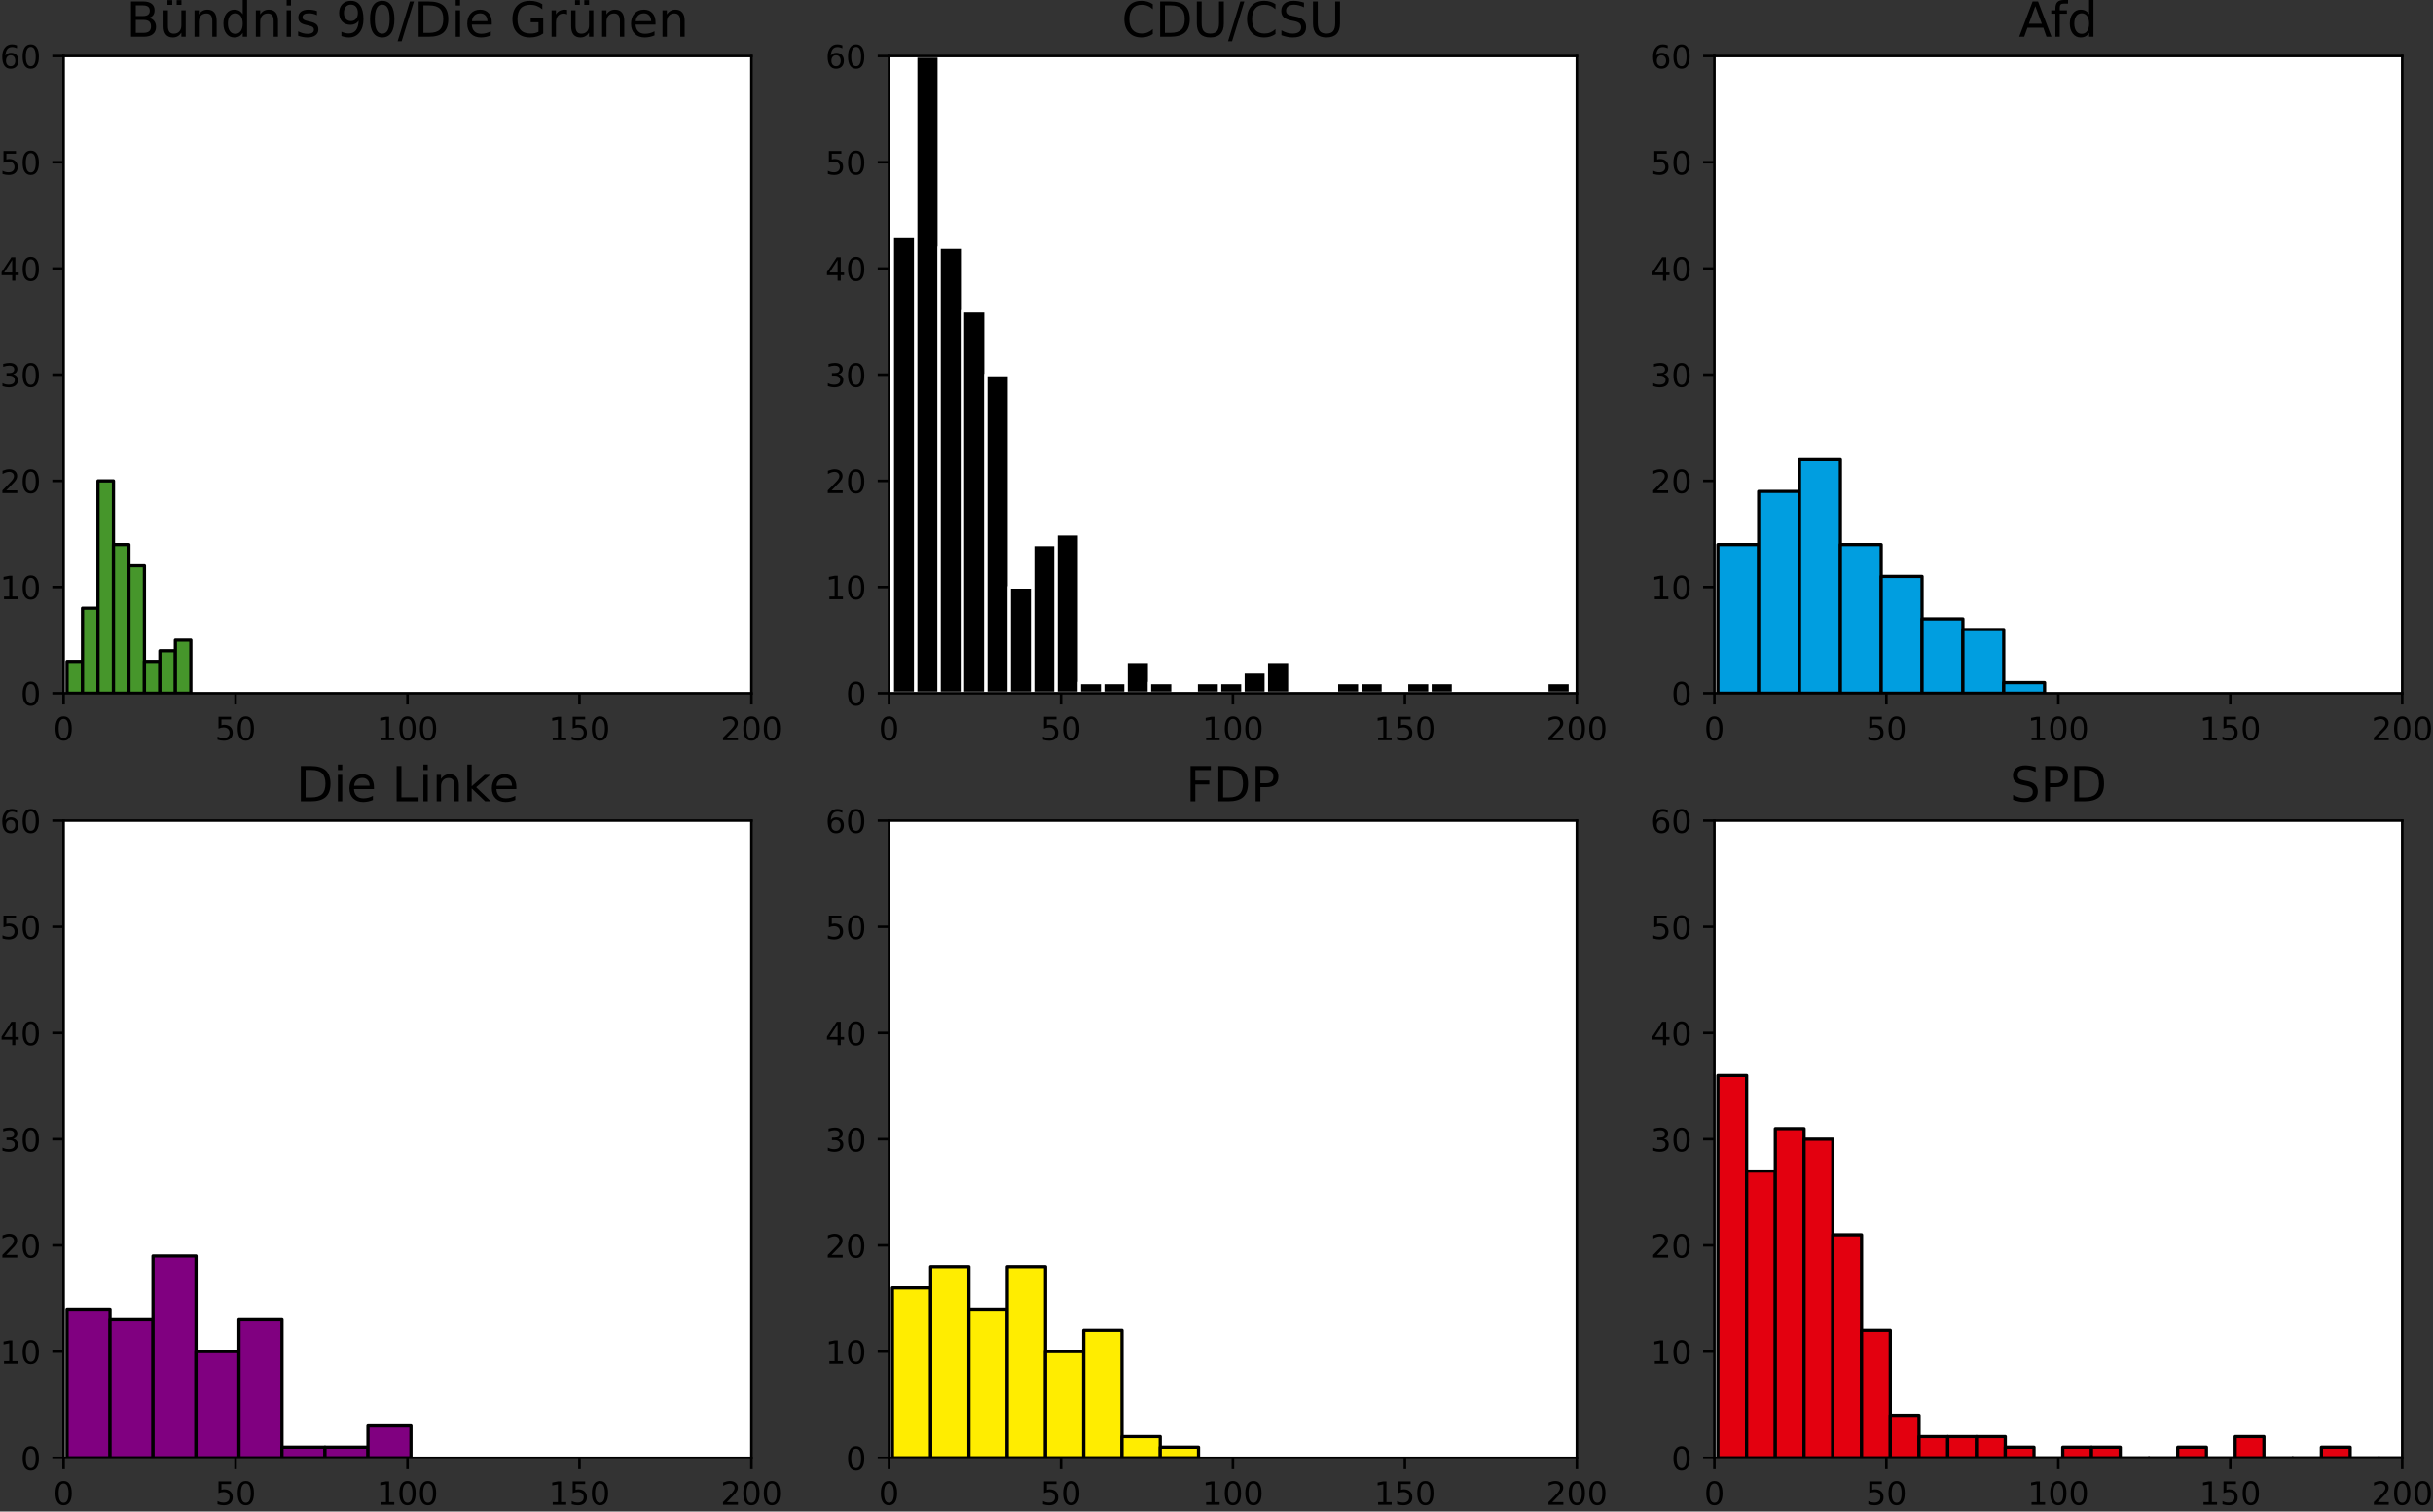 <?xml version="1.0" encoding="utf-8" standalone="no"?>
<!DOCTYPE svg PUBLIC "-//W3C//DTD SVG 1.1//EN"
  "http://www.w3.org/Graphics/SVG/1.1/DTD/svg11.dtd">
<!-- Created with matplotlib (https://matplotlib.org/) -->
<svg height="468.956pt" version="1.1" viewBox="0 0 754.669 468.956" width="754.669pt" xmlns="http://www.w3.org/2000/svg" xmlns:xlink="http://www.w3.org/1999/xlink">
 <rect x="0" y="0" width="754.669" height="468.956" fill="#333333" stroke="none"/>
 <defs>
  <style type="text/css">*{stroke-linecap:butt;stroke-linejoin:round;}</style>
 </defs>
 <g id="figure_1">
  <g id="patch_1">
   <path d="M 0 468.956 
L 754.669 468.956 
L 754.669 0 
L 0 0 
z
" style="fill:none;"/>
  </g>
  <g id="axes_1">
   <g id="patch_2">
    <path d="M 19.725 215.07 
L 233.078 215.07 
L 233.078 17.398 
L 19.725 17.398 
z
" style="fill:#ffffff;"/>
   </g>
   <g id="patch_3">
    <path clip-path="url(#pf78eeaaa90)" d="M 20.792 215.07 
L 25.592 215.07 
L 25.592 205.187 
L 20.792 205.187 
z
" style="fill:#46962b;stroke:#000000;stroke-linejoin:miter;"/>
   </g>
   <g id="patch_4">
    <path clip-path="url(#pf78eeaaa90)" d="M 25.592 215.07 
L 30.393 215.07 
L 30.393 188.714 
L 25.592 188.714 
z
" style="fill:#46962b;stroke:#000000;stroke-linejoin:miter;"/>
   </g>
   <g id="patch_5">
    <path clip-path="url(#pf78eeaaa90)" d="M 30.393 215.07 
L 35.193 215.07 
L 35.193 149.179 
L 30.393 149.179 
z
" style="fill:#46962b;stroke:#000000;stroke-linejoin:miter;"/>
   </g>
   <g id="patch_6">
    <path clip-path="url(#pf78eeaaa90)" d="M 35.193 215.07 
L 39.994 215.07 
L 39.994 168.947 
L 35.193 168.947 
z
" style="fill:#46962b;stroke:#000000;stroke-linejoin:miter;"/>
   </g>
   <g id="patch_7">
    <path clip-path="url(#pf78eeaaa90)" d="M 39.994 215.07 
L 44.794 215.07 
L 44.794 175.536 
L 39.994 175.536 
z
" style="fill:#46962b;stroke:#000000;stroke-linejoin:miter;"/>
   </g>
   <g id="patch_8">
    <path clip-path="url(#pf78eeaaa90)" d="M 44.794 215.07 
L 49.594 215.07 
L 49.594 205.187 
L 44.794 205.187 
z
" style="fill:#46962b;stroke:#000000;stroke-linejoin:miter;"/>
   </g>
   <g id="patch_9">
    <path clip-path="url(#pf78eeaaa90)" d="M 49.594 215.07 
L 54.395 215.07 
L 54.395 201.892 
L 49.594 201.892 
z
" style="fill:#46962b;stroke:#000000;stroke-linejoin:miter;"/>
   </g>
   <g id="patch_10">
    <path clip-path="url(#pf78eeaaa90)" d="M 54.395 215.07 
L 59.195 215.07 
L 59.195 198.598 
L 54.395 198.598 
z
" style="fill:#46962b;stroke:#000000;stroke-linejoin:miter;"/>
   </g>
   <g id="matplotlib.axis_1">
    <g id="xtick_1">
     <g id="line2d_1">
      <defs>
       <path d="M 0 0 
L 0 3.5 
" id="m5bccd9a9d1" style="stroke:#000000;stroke-width:0.8;"/>
      </defs>
      <g>
       <use style="stroke:#000000;stroke-width:0.8;" x="19.725" xlink:href="#m5bccd9a9d1" y="215.07"/>
      </g>
     </g>
     <g id="text_1">
      <!-- 0 -->
      <g transform="translate(16.544 229.669)scale(0.1 -0.1)">
       <defs>
        <path d="M 31.781 66.406 
Q 24.172 66.406 20.328 58.906 
Q 16.5 51.422 16.5 36.375 
Q 16.5 21.391 20.328 13.891 
Q 24.172 6.391 31.781 6.391 
Q 39.453 6.391 43.281 13.891 
Q 47.125 21.391 47.125 36.375 
Q 47.125 51.422 43.281 58.906 
Q 39.453 66.406 31.781 66.406 
z
M 31.781 74.219 
Q 44.047 74.219 50.516 64.516 
Q 56.984 54.828 56.984 36.375 
Q 56.984 17.969 50.516 8.266 
Q 44.047 -1.422 31.781 -1.422 
Q 19.531 -1.422 13.062 8.266 
Q 6.594 17.969 6.594 36.375 
Q 6.594 54.828 13.062 64.516 
Q 19.531 74.219 31.781 74.219 
z
" id="DejaVuSans-48"/>
       </defs>
       <use xlink:href="#DejaVuSans-48"/>
      </g>
     </g>
    </g>
    <g id="xtick_2">
     <g id="line2d_2">
      <g>
       <use style="stroke:#000000;stroke-width:0.8;" x="73.063" xlink:href="#m5bccd9a9d1" y="215.07"/>
      </g>
     </g>
     <g id="text_2">
      <!-- 50 -->
      <g transform="translate(66.701 229.669)scale(0.1 -0.1)">
       <defs>
        <path d="M 10.797 72.906 
L 49.516 72.906 
L 49.516 64.594 
L 19.828 64.594 
L 19.828 46.734 
Q 21.969 47.469 24.109 47.828 
Q 26.266 48.188 28.422 48.188 
Q 40.625 48.188 47.75 41.5 
Q 54.891 34.812 54.891 23.391 
Q 54.891 11.625 47.562 5.094 
Q 40.234 -1.422 26.906 -1.422 
Q 22.312 -1.422 17.547 -0.641 
Q 12.797 0.141 7.719 1.703 
L 7.719 11.625 
Q 12.109 9.234 16.797 8.062 
Q 21.484 6.891 26.703 6.891 
Q 35.156 6.891 40.078 11.328 
Q 45.016 15.766 45.016 23.391 
Q 45.016 31 40.078 35.438 
Q 35.156 39.891 26.703 39.891 
Q 22.75 39.891 18.812 39.016 
Q 14.891 38.141 10.797 36.281 
z
" id="DejaVuSans-53"/>
       </defs>
       <use xlink:href="#DejaVuSans-53"/>
       <use x="63.623" xlink:href="#DejaVuSans-48"/>
      </g>
     </g>
    </g>
    <g id="xtick_3">
     <g id="line2d_3">
      <g>
       <use style="stroke:#000000;stroke-width:0.8;" x="126.401" xlink:href="#m5bccd9a9d1" y="215.07"/>
      </g>
     </g>
     <g id="text_3">
      <!-- 100 -->
      <g transform="translate(116.858 229.669)scale(0.1 -0.1)">
       <defs>
        <path d="M 12.406 8.297 
L 28.516 8.297 
L 28.516 63.922 
L 10.984 60.406 
L 10.984 69.391 
L 28.422 72.906 
L 38.281 72.906 
L 38.281 8.297 
L 54.391 8.297 
L 54.391 0 
L 12.406 0 
z
" id="DejaVuSans-49"/>
       </defs>
       <use xlink:href="#DejaVuSans-49"/>
       <use x="63.623" xlink:href="#DejaVuSans-48"/>
       <use x="127.246" xlink:href="#DejaVuSans-48"/>
      </g>
     </g>
    </g>
    <g id="xtick_4">
     <g id="line2d_4">
      <g>
       <use style="stroke:#000000;stroke-width:0.8;" x="179.74" xlink:href="#m5bccd9a9d1" y="215.07"/>
      </g>
     </g>
     <g id="text_4">
      <!-- 150 -->
      <g transform="translate(170.196 229.669)scale(0.1 -0.1)">
       <use xlink:href="#DejaVuSans-49"/>
       <use x="63.623" xlink:href="#DejaVuSans-53"/>
       <use x="127.246" xlink:href="#DejaVuSans-48"/>
      </g>
     </g>
    </g>
    <g id="xtick_5">
     <g id="line2d_5">
      <g>
       <use style="stroke:#000000;stroke-width:0.8;" x="233.078" xlink:href="#m5bccd9a9d1" y="215.07"/>
      </g>
     </g>
     <g id="text_5">
      <!-- 200 -->
      <g transform="translate(223.534 229.669)scale(0.1 -0.1)">
       <defs>
        <path d="M 19.188 8.297 
L 53.609 8.297 
L 53.609 0 
L 7.328 0 
L 7.328 8.297 
Q 12.938 14.109 22.625 23.891 
Q 32.328 33.688 34.812 36.531 
Q 39.547 41.844 41.422 45.531 
Q 43.312 49.219 43.312 52.781 
Q 43.312 58.594 39.234 62.25 
Q 35.156 65.922 28.609 65.922 
Q 23.969 65.922 18.812 64.312 
Q 13.672 62.703 7.812 59.422 
L 7.812 69.391 
Q 13.766 71.781 18.938 73 
Q 24.125 74.219 28.422 74.219 
Q 39.75 74.219 46.484 68.547 
Q 53.219 62.891 53.219 53.422 
Q 53.219 48.922 51.531 44.891 
Q 49.859 40.875 45.406 35.406 
Q 44.188 33.984 37.641 27.219 
Q 31.109 20.453 19.188 8.297 
z
" id="DejaVuSans-50"/>
       </defs>
       <use xlink:href="#DejaVuSans-50"/>
       <use x="63.623" xlink:href="#DejaVuSans-48"/>
       <use x="127.246" xlink:href="#DejaVuSans-48"/>
      </g>
     </g>
    </g>
   </g>
   <g id="matplotlib.axis_2">
    <g id="ytick_1">
     <g id="line2d_6">
      <defs>
       <path d="M 0 0 
L -3.5 0 
" id="m303181d3a1" style="stroke:#000000;stroke-width:0.8;"/>
      </defs>
      <g>
       <use style="stroke:#000000;stroke-width:0.8;" x="19.725" xlink:href="#m303181d3a1" y="215.07"/>
      </g>
     </g>
     <g id="text_6">
      <!-- 0 -->
      <g transform="translate(6.362 218.87)scale(0.1 -0.1)">
       <use xlink:href="#DejaVuSans-48"/>
      </g>
     </g>
    </g>
    <g id="ytick_2">
     <g id="line2d_7">
      <g>
       <use style="stroke:#000000;stroke-width:0.8;" x="19.725" xlink:href="#m303181d3a1" y="182.125"/>
      </g>
     </g>
     <g id="text_7">
      <!-- 10 -->
      <g transform="translate(-0 185.924)scale(0.1 -0.1)">
       <use xlink:href="#DejaVuSans-49"/>
       <use x="63.623" xlink:href="#DejaVuSans-48"/>
      </g>
     </g>
    </g>
    <g id="ytick_3">
     <g id="line2d_8">
      <g>
       <use style="stroke:#000000;stroke-width:0.8;" x="19.725" xlink:href="#m303181d3a1" y="149.179"/>
      </g>
     </g>
     <g id="text_8">
      <!-- 20 -->
      <g transform="translate(-0 152.979)scale(0.1 -0.1)">
       <use xlink:href="#DejaVuSans-50"/>
       <use x="63.623" xlink:href="#DejaVuSans-48"/>
      </g>
     </g>
    </g>
    <g id="ytick_4">
     <g id="line2d_9">
      <g>
       <use style="stroke:#000000;stroke-width:0.8;" x="19.725" xlink:href="#m303181d3a1" y="116.234"/>
      </g>
     </g>
     <g id="text_9">
      <!-- 30 -->
      <g transform="translate(-0 120.033)scale(0.1 -0.1)">
       <defs>
        <path d="M 40.578 39.312 
Q 47.656 37.797 51.625 33 
Q 55.609 28.219 55.609 21.188 
Q 55.609 10.406 48.188 4.484 
Q 40.766 -1.422 27.094 -1.422 
Q 22.516 -1.422 17.656 -0.516 
Q 12.797 0.391 7.625 2.203 
L 7.625 11.719 
Q 11.719 9.328 16.594 8.109 
Q 21.484 6.891 26.812 6.891 
Q 36.078 6.891 40.938 10.547 
Q 45.797 14.203 45.797 21.188 
Q 45.797 27.641 41.281 31.266 
Q 36.766 34.906 28.719 34.906 
L 20.219 34.906 
L 20.219 43.016 
L 29.109 43.016 
Q 36.375 43.016 40.234 45.922 
Q 44.094 48.828 44.094 54.297 
Q 44.094 59.906 40.109 62.906 
Q 36.141 65.922 28.719 65.922 
Q 24.656 65.922 20.016 65.031 
Q 15.375 64.156 9.812 62.312 
L 9.812 71.094 
Q 15.438 72.656 20.344 73.438 
Q 25.25 74.219 29.594 74.219 
Q 40.828 74.219 47.359 69.109 
Q 53.906 64.016 53.906 55.328 
Q 53.906 49.266 50.438 45.094 
Q 46.969 40.922 40.578 39.312 
z
" id="DejaVuSans-51"/>
       </defs>
       <use xlink:href="#DejaVuSans-51"/>
       <use x="63.623" xlink:href="#DejaVuSans-48"/>
      </g>
     </g>
    </g>
    <g id="ytick_5">
     <g id="line2d_10">
      <g>
       <use style="stroke:#000000;stroke-width:0.8;" x="19.725" xlink:href="#m303181d3a1" y="83.289"/>
      </g>
     </g>
     <g id="text_10">
      <!-- 40 -->
      <g transform="translate(-0 87.088)scale(0.1 -0.1)">
       <defs>
        <path d="M 37.797 64.312 
L 12.891 25.391 
L 37.797 25.391 
z
M 35.203 72.906 
L 47.609 72.906 
L 47.609 25.391 
L 58.016 25.391 
L 58.016 17.188 
L 47.609 17.188 
L 47.609 0 
L 37.797 0 
L 37.797 17.188 
L 4.891 17.188 
L 4.891 26.703 
z
" id="DejaVuSans-52"/>
       </defs>
       <use xlink:href="#DejaVuSans-52"/>
       <use x="63.623" xlink:href="#DejaVuSans-48"/>
      </g>
     </g>
    </g>
    <g id="ytick_6">
     <g id="line2d_11">
      <g>
       <use style="stroke:#000000;stroke-width:0.8;" x="19.725" xlink:href="#m303181d3a1" y="50.343"/>
      </g>
     </g>
     <g id="text_11">
      <!-- 50 -->
      <g transform="translate(-0 54.142)scale(0.1 -0.1)">
       <use xlink:href="#DejaVuSans-53"/>
       <use x="63.623" xlink:href="#DejaVuSans-48"/>
      </g>
     </g>
    </g>
    <g id="ytick_7">
     <g id="line2d_12">
      <g>
       <use style="stroke:#000000;stroke-width:0.8;" x="19.725" xlink:href="#m303181d3a1" y="17.398"/>
      </g>
     </g>
     <g id="text_12">
      <!-- 60 -->
      <g transform="translate(-0 21.197)scale(0.1 -0.1)">
       <defs>
        <path d="M 33.016 40.375 
Q 26.375 40.375 22.484 35.828 
Q 18.609 31.297 18.609 23.391 
Q 18.609 15.531 22.484 10.953 
Q 26.375 6.391 33.016 6.391 
Q 39.656 6.391 43.531 10.953 
Q 47.406 15.531 47.406 23.391 
Q 47.406 31.297 43.531 35.828 
Q 39.656 40.375 33.016 40.375 
z
M 52.594 71.297 
L 52.594 62.312 
Q 48.875 64.062 45.094 64.984 
Q 41.312 65.922 37.594 65.922 
Q 27.828 65.922 22.672 59.328 
Q 17.531 52.734 16.797 39.406 
Q 19.672 43.656 24.016 45.922 
Q 28.375 48.188 33.594 48.188 
Q 44.578 48.188 50.953 41.516 
Q 57.328 34.859 57.328 23.391 
Q 57.328 12.156 50.688 5.359 
Q 44.047 -1.422 33.016 -1.422 
Q 20.359 -1.422 13.672 8.266 
Q 6.984 17.969 6.984 36.375 
Q 6.984 53.656 15.188 63.938 
Q 23.391 74.219 37.203 74.219 
Q 40.922 74.219 44.703 73.484 
Q 48.484 72.75 52.594 71.297 
z
" id="DejaVuSans-54"/>
       </defs>
       <use xlink:href="#DejaVuSans-54"/>
       <use x="63.623" xlink:href="#DejaVuSans-48"/>
      </g>
     </g>
    </g>
   </g>
   <g id="patch_11">
    <path d="M 19.725 215.07 
L 19.725 17.398 
" style="fill:none;stroke:#000000;stroke-linecap:square;stroke-linejoin:miter;stroke-width:0.8;"/>
   </g>
   <g id="patch_12">
    <path d="M 233.078 215.07 
L 233.078 17.398 
" style="fill:none;stroke:#000000;stroke-linecap:square;stroke-linejoin:miter;stroke-width:0.8;"/>
   </g>
   <g id="patch_13">
    <path d="M 19.725 215.07 
L 233.078 215.07 
" style="fill:none;stroke:#000000;stroke-linecap:square;stroke-linejoin:miter;stroke-width:0.8;"/>
   </g>
   <g id="patch_14">
    <path d="M 19.725 17.398 
L 233.078 17.398 
" style="fill:none;stroke:#000000;stroke-linecap:square;stroke-linejoin:miter;stroke-width:0.8;"/>
   </g>
   <g id="text_13">
    <!-- Bündnis 90/Die Grünen -->
    <g transform="translate(39.165 11.398)scale(0.15 -0.15)">
     <defs>
      <path d="M 19.672 34.812 
L 19.672 8.109 
L 35.5 8.109 
Q 43.453 8.109 47.281 11.406 
Q 51.125 14.703 51.125 21.484 
Q 51.125 28.328 47.281 31.562 
Q 43.453 34.812 35.5 34.812 
z
M 19.672 64.797 
L 19.672 42.828 
L 34.281 42.828 
Q 41.5 42.828 45.031 45.531 
Q 48.578 48.25 48.578 53.812 
Q 48.578 59.328 45.031 62.062 
Q 41.5 64.797 34.281 64.797 
z
M 9.812 72.906 
L 35.016 72.906 
Q 46.297 72.906 52.391 68.219 
Q 58.5 63.531 58.5 54.891 
Q 58.5 48.188 55.375 44.234 
Q 52.25 40.281 46.188 39.312 
Q 53.469 37.75 57.5 32.781 
Q 61.531 27.828 61.531 20.406 
Q 61.531 10.641 54.891 5.312 
Q 48.25 0 35.984 0 
L 9.812 0 
z
" id="DejaVuSans-66"/>
      <path d="M 8.5 21.578 
L 8.5 54.688 
L 17.484 54.688 
L 17.484 21.922 
Q 17.484 14.156 20.5 10.266 
Q 23.531 6.391 29.594 6.391 
Q 36.859 6.391 41.078 11.031 
Q 45.312 15.672 45.312 23.688 
L 45.312 54.688 
L 54.297 54.688 
L 54.297 0 
L 45.312 0 
L 45.312 8.406 
Q 42.047 3.422 37.719 1 
Q 33.406 -1.422 27.688 -1.422 
Q 18.266 -1.422 13.375 4.438 
Q 8.5 10.297 8.5 21.578 
z
M 31.109 56 
z
M 35.594 75.781 
L 45.516 75.781 
L 45.516 65.922 
L 35.594 65.922 
z
M 16.5 75.781 
L 26.422 75.781 
L 26.422 65.922 
L 16.5 65.922 
z
" id="DejaVuSans-252"/>
      <path d="M 54.891 33.016 
L 54.891 0 
L 45.906 0 
L 45.906 32.719 
Q 45.906 40.484 42.875 44.328 
Q 39.844 48.188 33.797 48.188 
Q 26.516 48.188 22.312 43.547 
Q 18.109 38.922 18.109 30.906 
L 18.109 0 
L 9.078 0 
L 9.078 54.688 
L 18.109 54.688 
L 18.109 46.188 
Q 21.344 51.125 25.703 53.562 
Q 30.078 56 35.797 56 
Q 45.219 56 50.047 50.172 
Q 54.891 44.344 54.891 33.016 
z
" id="DejaVuSans-110"/>
      <path d="M 45.406 46.391 
L 45.406 75.984 
L 54.391 75.984 
L 54.391 0 
L 45.406 0 
L 45.406 8.203 
Q 42.578 3.328 38.25 0.953 
Q 33.938 -1.422 27.875 -1.422 
Q 17.969 -1.422 11.734 6.484 
Q 5.516 14.406 5.516 27.297 
Q 5.516 40.188 11.734 48.094 
Q 17.969 56 27.875 56 
Q 33.938 56 38.25 53.625 
Q 42.578 51.266 45.406 46.391 
z
M 14.797 27.297 
Q 14.797 17.391 18.875 11.75 
Q 22.953 6.109 30.078 6.109 
Q 37.203 6.109 41.297 11.75 
Q 45.406 17.391 45.406 27.297 
Q 45.406 37.203 41.297 42.844 
Q 37.203 48.484 30.078 48.484 
Q 22.953 48.484 18.875 42.844 
Q 14.797 37.203 14.797 27.297 
z
" id="DejaVuSans-100"/>
      <path d="M 9.422 54.688 
L 18.406 54.688 
L 18.406 0 
L 9.422 0 
z
M 9.422 75.984 
L 18.406 75.984 
L 18.406 64.594 
L 9.422 64.594 
z
" id="DejaVuSans-105"/>
      <path d="M 44.281 53.078 
L 44.281 44.578 
Q 40.484 46.531 36.375 47.5 
Q 32.281 48.484 27.875 48.484 
Q 21.188 48.484 17.844 46.438 
Q 14.5 44.391 14.5 40.281 
Q 14.5 37.156 16.891 35.375 
Q 19.281 33.594 26.516 31.984 
L 29.594 31.297 
Q 39.156 29.25 43.188 25.516 
Q 47.219 21.781 47.219 15.094 
Q 47.219 7.469 41.188 3.016 
Q 35.156 -1.422 24.609 -1.422 
Q 20.219 -1.422 15.453 -0.562 
Q 10.688 0.297 5.422 2 
L 5.422 11.281 
Q 10.406 8.688 15.234 7.391 
Q 20.062 6.109 24.812 6.109 
Q 31.156 6.109 34.562 8.281 
Q 37.984 10.453 37.984 14.406 
Q 37.984 18.062 35.516 20.016 
Q 33.062 21.969 24.703 23.781 
L 21.578 24.516 
Q 13.234 26.266 9.516 29.906 
Q 5.812 33.547 5.812 39.891 
Q 5.812 47.609 11.281 51.797 
Q 16.75 56 26.812 56 
Q 31.781 56 36.172 55.266 
Q 40.578 54.547 44.281 53.078 
z
" id="DejaVuSans-115"/>
      <path id="DejaVuSans-32"/>
      <path d="M 10.984 1.516 
L 10.984 10.5 
Q 14.703 8.734 18.5 7.812 
Q 22.312 6.891 25.984 6.891 
Q 35.75 6.891 40.891 13.453 
Q 46.047 20.016 46.781 33.406 
Q 43.953 29.203 39.594 26.953 
Q 35.25 24.703 29.984 24.703 
Q 19.047 24.703 12.672 31.312 
Q 6.297 37.938 6.297 49.422 
Q 6.297 60.641 12.938 67.422 
Q 19.578 74.219 30.609 74.219 
Q 43.266 74.219 49.922 64.516 
Q 56.594 54.828 56.594 36.375 
Q 56.594 19.141 48.406 8.859 
Q 40.234 -1.422 26.422 -1.422 
Q 22.703 -1.422 18.891 -0.688 
Q 15.094 0.047 10.984 1.516 
z
M 30.609 32.422 
Q 37.25 32.422 41.125 36.953 
Q 45.016 41.5 45.016 49.422 
Q 45.016 57.281 41.125 61.844 
Q 37.25 66.406 30.609 66.406 
Q 23.969 66.406 20.094 61.844 
Q 16.219 57.281 16.219 49.422 
Q 16.219 41.5 20.094 36.953 
Q 23.969 32.422 30.609 32.422 
z
" id="DejaVuSans-57"/>
      <path d="M 25.391 72.906 
L 33.688 72.906 
L 8.297 -9.281 
L 0 -9.281 
z
" id="DejaVuSans-47"/>
      <path d="M 19.672 64.797 
L 19.672 8.109 
L 31.594 8.109 
Q 46.688 8.109 53.688 14.938 
Q 60.688 21.781 60.688 36.531 
Q 60.688 51.172 53.688 57.984 
Q 46.688 64.797 31.594 64.797 
z
M 9.812 72.906 
L 30.078 72.906 
Q 51.266 72.906 61.172 64.094 
Q 71.094 55.281 71.094 36.531 
Q 71.094 17.672 61.125 8.828 
Q 51.172 0 30.078 0 
L 9.812 0 
z
" id="DejaVuSans-68"/>
      <path d="M 56.203 29.594 
L 56.203 25.203 
L 14.891 25.203 
Q 15.484 15.922 20.484 11.062 
Q 25.484 6.203 34.422 6.203 
Q 39.594 6.203 44.453 7.469 
Q 49.312 8.734 54.109 11.281 
L 54.109 2.781 
Q 49.266 0.734 44.188 -0.344 
Q 39.109 -1.422 33.891 -1.422 
Q 20.797 -1.422 13.156 6.188 
Q 5.516 13.812 5.516 26.812 
Q 5.516 40.234 12.766 48.109 
Q 20.016 56 32.328 56 
Q 43.359 56 49.781 48.891 
Q 56.203 41.797 56.203 29.594 
z
M 47.219 32.234 
Q 47.125 39.594 43.094 43.984 
Q 39.062 48.391 32.422 48.391 
Q 24.906 48.391 20.391 44.141 
Q 15.875 39.891 15.188 32.172 
z
" id="DejaVuSans-101"/>
      <path d="M 59.516 10.406 
L 59.516 29.984 
L 43.406 29.984 
L 43.406 38.094 
L 69.281 38.094 
L 69.281 6.781 
Q 63.578 2.734 56.688 0.656 
Q 49.812 -1.422 42 -1.422 
Q 24.906 -1.422 15.25 8.562 
Q 5.609 18.562 5.609 36.375 
Q 5.609 54.25 15.25 64.234 
Q 24.906 74.219 42 74.219 
Q 49.125 74.219 55.547 72.453 
Q 61.969 70.703 67.391 67.281 
L 67.391 56.781 
Q 61.922 61.422 55.766 63.766 
Q 49.609 66.109 42.828 66.109 
Q 29.438 66.109 22.719 58.641 
Q 16.016 51.172 16.016 36.375 
Q 16.016 21.625 22.719 14.156 
Q 29.438 6.688 42.828 6.688 
Q 48.047 6.688 52.141 7.594 
Q 56.25 8.5 59.516 10.406 
z
" id="DejaVuSans-71"/>
      <path d="M 41.109 46.297 
Q 39.594 47.172 37.812 47.578 
Q 36.031 48 33.891 48 
Q 26.266 48 22.188 43.047 
Q 18.109 38.094 18.109 28.812 
L 18.109 0 
L 9.078 0 
L 9.078 54.688 
L 18.109 54.688 
L 18.109 46.188 
Q 20.953 51.172 25.484 53.578 
Q 30.031 56 36.531 56 
Q 37.453 56 38.578 55.875 
Q 39.703 55.766 41.062 55.516 
z
" id="DejaVuSans-114"/>
     </defs>
     <use xlink:href="#DejaVuSans-66"/>
     <use x="68.604" xlink:href="#DejaVuSans-252"/>
     <use x="131.982" xlink:href="#DejaVuSans-110"/>
     <use x="195.361" xlink:href="#DejaVuSans-100"/>
     <use x="258.838" xlink:href="#DejaVuSans-110"/>
     <use x="322.217" xlink:href="#DejaVuSans-105"/>
     <use x="350" xlink:href="#DejaVuSans-115"/>
     <use x="402.1" xlink:href="#DejaVuSans-32"/>
     <use x="433.887" xlink:href="#DejaVuSans-57"/>
     <use x="497.51" xlink:href="#DejaVuSans-48"/>
     <use x="561.133" xlink:href="#DejaVuSans-47"/>
     <use x="594.824" xlink:href="#DejaVuSans-68"/>
     <use x="671.826" xlink:href="#DejaVuSans-105"/>
     <use x="699.609" xlink:href="#DejaVuSans-101"/>
     <use x="761.133" xlink:href="#DejaVuSans-32"/>
     <use x="792.92" xlink:href="#DejaVuSans-71"/>
     <use x="870.41" xlink:href="#DejaVuSans-114"/>
     <use x="911.523" xlink:href="#DejaVuSans-252"/>
     <use x="974.902" xlink:href="#DejaVuSans-110"/>
     <use x="1038.281" xlink:href="#DejaVuSans-101"/>
     <use x="1099.805" xlink:href="#DejaVuSans-110"/>
    </g>
   </g>
  </g>
  <g id="axes_2">
   <g id="patch_15">
    <path d="M 275.749 215.07 
L 489.101 215.07 
L 489.101 17.398 
L 275.749 17.398 
z
" style="fill:#ffffff;"/>
   </g>
   <g id="patch_16">
    <path clip-path="url(#p5fb2d33701)" d="M 276.815 215.07 
L 284.065 215.07 
L 284.065 73.405 
L 276.815 73.405 
z
" style="stroke:#ffffff;stroke-linejoin:miter;"/>
   </g>
   <g id="patch_17">
    <path clip-path="url(#p5fb2d33701)" d="M 284.065 215.07 
L 291.315 215.07 
L 291.315 17.398 
L 284.065 17.398 
z
" style="stroke:#ffffff;stroke-linejoin:miter;"/>
   </g>
   <g id="patch_18">
    <path clip-path="url(#p5fb2d33701)" d="M 291.315 215.07 
L 298.565 215.07 
L 298.565 76.699 
L 291.315 76.699 
z
" style="stroke:#ffffff;stroke-linejoin:miter;"/>
   </g>
   <g id="patch_19">
    <path clip-path="url(#p5fb2d33701)" d="M 298.565 215.07 
L 305.815 215.07 
L 305.815 96.467 
L 298.565 96.467 
z
" style="stroke:#ffffff;stroke-linejoin:miter;"/>
   </g>
   <g id="patch_20">
    <path clip-path="url(#p5fb2d33701)" d="M 305.815 215.07 
L 313.066 215.07 
L 313.066 116.234 
L 305.815 116.234 
z
" style="stroke:#ffffff;stroke-linejoin:miter;"/>
   </g>
   <g id="patch_21">
    <path clip-path="url(#p5fb2d33701)" d="M 313.066 215.07 
L 320.316 215.07 
L 320.316 182.125 
L 313.066 182.125 
z
" style="stroke:#ffffff;stroke-linejoin:miter;"/>
   </g>
   <g id="patch_22">
    <path clip-path="url(#p5fb2d33701)" d="M 320.316 215.07 
L 327.566 215.07 
L 327.566 168.947 
L 320.316 168.947 
z
" style="stroke:#ffffff;stroke-linejoin:miter;"/>
   </g>
   <g id="patch_23">
    <path clip-path="url(#p5fb2d33701)" d="M 327.566 215.07 
L 334.816 215.07 
L 334.816 165.652 
L 327.566 165.652 
z
" style="stroke:#ffffff;stroke-linejoin:miter;"/>
   </g>
   <g id="patch_24">
    <path clip-path="url(#p5fb2d33701)" d="M 334.816 215.07 
L 342.066 215.07 
L 342.066 211.776 
L 334.816 211.776 
z
" style="stroke:#ffffff;stroke-linejoin:miter;"/>
   </g>
   <g id="patch_25">
    <path clip-path="url(#p5fb2d33701)" d="M 342.066 215.07 
L 349.316 215.07 
L 349.316 211.776 
L 342.066 211.776 
z
" style="stroke:#ffffff;stroke-linejoin:miter;"/>
   </g>
   <g id="patch_26">
    <path clip-path="url(#p5fb2d33701)" d="M 349.316 215.07 
L 356.566 215.07 
L 356.566 205.187 
L 349.316 205.187 
z
" style="stroke:#ffffff;stroke-linejoin:miter;"/>
   </g>
   <g id="patch_27">
    <path clip-path="url(#p5fb2d33701)" d="M 356.566 215.07 
L 363.816 215.07 
L 363.816 211.776 
L 356.566 211.776 
z
" style="stroke:#ffffff;stroke-linejoin:miter;"/>
   </g>
   <g id="patch_28">
    <path clip-path="url(#p5fb2d33701)" d="M 363.816 215.07 
L 371.066 215.07 
L 371.066 215.07 
L 363.816 215.07 
z
" style="stroke:#ffffff;stroke-linejoin:miter;"/>
   </g>
   <g id="patch_29">
    <path clip-path="url(#p5fb2d33701)" d="M 371.066 215.07 
L 378.316 215.07 
L 378.316 211.776 
L 371.066 211.776 
z
" style="stroke:#ffffff;stroke-linejoin:miter;"/>
   </g>
   <g id="patch_30">
    <path clip-path="url(#p5fb2d33701)" d="M 378.316 215.07 
L 385.566 215.07 
L 385.566 211.776 
L 378.316 211.776 
z
" style="stroke:#ffffff;stroke-linejoin:miter;"/>
   </g>
   <g id="patch_31">
    <path clip-path="url(#p5fb2d33701)" d="M 385.566 215.07 
L 392.816 215.07 
L 392.816 208.481 
L 385.566 208.481 
z
" style="stroke:#ffffff;stroke-linejoin:miter;"/>
   </g>
   <g id="patch_32">
    <path clip-path="url(#p5fb2d33701)" d="M 392.816 215.07 
L 400.066 215.07 
L 400.066 205.187 
L 392.816 205.187 
z
" style="stroke:#ffffff;stroke-linejoin:miter;"/>
   </g>
   <g id="patch_33">
    <path clip-path="url(#p5fb2d33701)" d="M 400.066 215.07 
L 407.316 215.07 
L 407.316 215.07 
L 400.066 215.07 
z
" style="stroke:#ffffff;stroke-linejoin:miter;"/>
   </g>
   <g id="patch_34">
    <path clip-path="url(#p5fb2d33701)" d="M 407.316 215.07 
L 414.566 215.07 
L 414.566 215.07 
L 407.316 215.07 
z
" style="stroke:#ffffff;stroke-linejoin:miter;"/>
   </g>
   <g id="patch_35">
    <path clip-path="url(#p5fb2d33701)" d="M 414.566 215.07 
L 421.816 215.07 
L 421.816 211.776 
L 414.566 211.776 
z
" style="stroke:#ffffff;stroke-linejoin:miter;"/>
   </g>
   <g id="patch_36">
    <path clip-path="url(#p5fb2d33701)" d="M 421.816 215.07 
L 429.066 215.07 
L 429.066 211.776 
L 421.816 211.776 
z
" style="stroke:#ffffff;stroke-linejoin:miter;"/>
   </g>
   <g id="patch_37">
    <path clip-path="url(#p5fb2d33701)" d="M 429.066 215.07 
L 436.316 215.07 
L 436.316 215.07 
L 429.066 215.07 
z
" style="stroke:#ffffff;stroke-linejoin:miter;"/>
   </g>
   <g id="patch_38">
    <path clip-path="url(#p5fb2d33701)" d="M 436.316 215.07 
L 443.566 215.07 
L 443.566 211.776 
L 436.316 211.776 
z
" style="stroke:#ffffff;stroke-linejoin:miter;"/>
   </g>
   <g id="patch_39">
    <path clip-path="url(#p5fb2d33701)" d="M 443.566 215.07 
L 450.816 215.07 
L 450.816 211.776 
L 443.566 211.776 
z
" style="stroke:#ffffff;stroke-linejoin:miter;"/>
   </g>
   <g id="patch_40">
    <path clip-path="url(#p5fb2d33701)" d="M 450.816 215.07 
L 458.067 215.07 
L 458.067 215.07 
L 450.816 215.07 
z
" style="stroke:#ffffff;stroke-linejoin:miter;"/>
   </g>
   <g id="patch_41">
    <path clip-path="url(#p5fb2d33701)" d="M 458.067 215.07 
L 465.317 215.07 
L 465.317 215.07 
L 458.067 215.07 
z
" style="stroke:#ffffff;stroke-linejoin:miter;"/>
   </g>
   <g id="patch_42">
    <path clip-path="url(#p5fb2d33701)" d="M 465.317 215.07 
L 472.567 215.07 
L 472.567 215.07 
L 465.317 215.07 
z
" style="stroke:#ffffff;stroke-linejoin:miter;"/>
   </g>
   <g id="patch_43">
    <path clip-path="url(#p5fb2d33701)" d="M 472.567 215.07 
L 479.817 215.07 
L 479.817 215.07 
L 472.567 215.07 
z
" style="stroke:#ffffff;stroke-linejoin:miter;"/>
   </g>
   <g id="patch_44">
    <path clip-path="url(#p5fb2d33701)" d="M 479.817 215.07 
L 487.067 215.07 
L 487.067 211.776 
L 479.817 211.776 
z
" style="stroke:#ffffff;stroke-linejoin:miter;"/>
   </g>
   <g id="patch_45">
    <path clip-path="url(#p5fb2d33701)" d="M 487.067 215.07 
L 494.317 215.07 
L 494.317 215.07 
L 487.067 215.07 
z
" style="stroke:#ffffff;stroke-linejoin:miter;"/>
   </g>
   <g id="patch_46">
    <path clip-path="url(#p5fb2d33701)" d="M 494.317 215.07 
L 501.567 215.07 
L 501.567 215.07 
L 494.317 215.07 
z
" style="stroke:#ffffff;stroke-linejoin:miter;"/>
   </g>
   <g id="patch_47">
    <path clip-path="url(#p5fb2d33701)" d="M 501.567 215.07 
L 508.817 215.07 
L 508.817 215.07 
L 501.567 215.07 
z
" style="stroke:#ffffff;stroke-linejoin:miter;"/>
   </g>
   <g id="patch_48">
    <path clip-path="url(#p5fb2d33701)" d="M 508.817 215.07 
L 516.067 215.07 
L 516.067 215.07 
L 508.817 215.07 
z
" style="stroke:#ffffff;stroke-linejoin:miter;"/>
   </g>
   <g id="patch_49">
    <path clip-path="url(#p5fb2d33701)" d="M 516.067 215.07 
L 523.317 215.07 
L 523.317 215.07 
L 516.067 215.07 
z
" style="stroke:#ffffff;stroke-linejoin:miter;"/>
   </g>
   <g id="patch_50">
    <path clip-path="url(#p5fb2d33701)" d="M 523.317 215.07 
L 530.567 215.07 
L 530.567 215.07 
L 523.317 215.07 
z
" style="stroke:#ffffff;stroke-linejoin:miter;"/>
   </g>
   <g id="patch_51">
    <path clip-path="url(#p5fb2d33701)" d="M 530.567 215.07 
L 537.817 215.07 
L 537.817 215.07 
L 530.567 215.07 
z
" style="stroke:#ffffff;stroke-linejoin:miter;"/>
   </g>
   <g id="patch_52">
    <path clip-path="url(#p5fb2d33701)" d="M 537.817 215.07 
L 545.067 215.07 
L 545.067 215.07 
L 537.817 215.07 
z
" style="stroke:#ffffff;stroke-linejoin:miter;"/>
   </g>
   <g id="patch_53">
    <path clip-path="url(#p5fb2d33701)" d="M 545.067 215.07 
L 552.317 215.07 
L 552.317 215.07 
L 545.067 215.07 
z
" style="stroke:#ffffff;stroke-linejoin:miter;"/>
   </g>
   <g id="patch_54">
    <path clip-path="url(#p5fb2d33701)" d="M 552.317 215.07 
L 559.567 215.07 
L 559.567 215.07 
L 552.317 215.07 
z
" style="stroke:#ffffff;stroke-linejoin:miter;"/>
   </g>
   <g id="patch_55">
    <path clip-path="url(#p5fb2d33701)" d="M 559.567 215.07 
L 566.817 215.07 
L 566.817 215.07 
L 559.567 215.07 
z
" style="stroke:#ffffff;stroke-linejoin:miter;"/>
   </g>
   <g id="patch_56">
    <path clip-path="url(#p5fb2d33701)" d="M 566.817 215.07 
L 574.067 215.07 
L 574.067 215.07 
L 566.817 215.07 
z
" style="stroke:#ffffff;stroke-linejoin:miter;"/>
   </g>
   <g id="patch_57">
    <path clip-path="url(#p5fb2d33701)" d="M 574.067 215.07 
L 581.317 215.07 
L 581.317 215.07 
L 574.067 215.07 
z
" style="stroke:#ffffff;stroke-linejoin:miter;"/>
   </g>
   <g id="patch_58">
    <path clip-path="url(#p5fb2d33701)" d="M 581.317 215.07 
L 588.567 215.07 
L 588.567 215.07 
L 581.317 215.07 
z
" style="stroke:#ffffff;stroke-linejoin:miter;"/>
   </g>
   <g id="patch_59">
    <path clip-path="url(#p5fb2d33701)" d="M 588.567 215.07 
L 595.817 215.07 
L 595.817 215.07 
L 588.567 215.07 
z
" style="stroke:#ffffff;stroke-linejoin:miter;"/>
   </g>
   <g id="patch_60">
    <path clip-path="url(#p5fb2d33701)" d="M 595.817 215.07 
L 603.067 215.07 
L 603.067 215.07 
L 595.817 215.07 
z
" style="stroke:#ffffff;stroke-linejoin:miter;"/>
   </g>
   <g id="patch_61">
    <path clip-path="url(#p5fb2d33701)" d="M 603.067 215.07 
L 610.318 215.07 
L 610.318 215.07 
L 603.067 215.07 
z
" style="stroke:#ffffff;stroke-linejoin:miter;"/>
   </g>
   <g id="patch_62">
    <path clip-path="url(#p5fb2d33701)" d="M 610.318 215.07 
L 617.568 215.07 
L 617.568 215.07 
L 610.318 215.07 
z
" style="stroke:#ffffff;stroke-linejoin:miter;"/>
   </g>
   <g id="patch_63">
    <path clip-path="url(#p5fb2d33701)" d="M 617.568 215.07 
L 624.818 215.07 
L 624.818 215.07 
L 617.568 215.07 
z
" style="stroke:#ffffff;stroke-linejoin:miter;"/>
   </g>
   <g id="patch_64">
    <path clip-path="url(#p5fb2d33701)" d="M 624.818 215.07 
L 632.068 215.07 
L 632.068 215.07 
L 624.818 215.07 
z
" style="stroke:#ffffff;stroke-linejoin:miter;"/>
   </g>
   <g id="patch_65">
    <path clip-path="url(#p5fb2d33701)" d="M 632.068 215.07 
L 639.318 215.07 
L 639.318 215.07 
L 632.068 215.07 
z
" style="stroke:#ffffff;stroke-linejoin:miter;"/>
   </g>
   <g id="patch_66">
    <path clip-path="url(#p5fb2d33701)" d="M 639.318 215.07 
L 646.568 215.07 
L 646.568 215.07 
L 639.318 215.07 
z
" style="stroke:#ffffff;stroke-linejoin:miter;"/>
   </g>
   <g id="patch_67">
    <path clip-path="url(#p5fb2d33701)" d="M 646.568 215.07 
L 653.818 215.07 
L 653.818 215.07 
L 646.568 215.07 
z
" style="stroke:#ffffff;stroke-linejoin:miter;"/>
   </g>
   <g id="patch_68">
    <path clip-path="url(#p5fb2d33701)" d="M 653.818 215.07 
L 661.068 215.07 
L 661.068 215.07 
L 653.818 215.07 
z
" style="stroke:#ffffff;stroke-linejoin:miter;"/>
   </g>
   <g id="patch_69">
    <path clip-path="url(#p5fb2d33701)" d="M 661.068 215.07 
L 668.318 215.07 
L 668.318 211.776 
L 661.068 211.776 
z
" style="stroke:#ffffff;stroke-linejoin:miter;"/>
   </g>
   <g id="matplotlib.axis_3">
    <g id="xtick_6">
     <g id="line2d_13">
      <g>
       <use style="stroke:#000000;stroke-width:0.8;" x="275.749" xlink:href="#m5bccd9a9d1" y="215.07"/>
      </g>
     </g>
     <g id="text_14">
      <!-- 0 -->
      <g transform="translate(272.567 229.669)scale(0.1 -0.1)">
       <use xlink:href="#DejaVuSans-48"/>
      </g>
     </g>
    </g>
    <g id="xtick_7">
     <g id="line2d_14">
      <g>
       <use style="stroke:#000000;stroke-width:0.8;" x="329.087" xlink:href="#m5bccd9a9d1" y="215.07"/>
      </g>
     </g>
     <g id="text_15">
      <!-- 50 -->
      <g transform="translate(322.724 229.669)scale(0.1 -0.1)">
       <use xlink:href="#DejaVuSans-53"/>
       <use x="63.623" xlink:href="#DejaVuSans-48"/>
      </g>
     </g>
    </g>
    <g id="xtick_8">
     <g id="line2d_15">
      <g>
       <use style="stroke:#000000;stroke-width:0.8;" x="382.425" xlink:href="#m5bccd9a9d1" y="215.07"/>
      </g>
     </g>
     <g id="text_16">
      <!-- 100 -->
      <g transform="translate(372.881 229.669)scale(0.1 -0.1)">
       <use xlink:href="#DejaVuSans-49"/>
       <use x="63.623" xlink:href="#DejaVuSans-48"/>
       <use x="127.246" xlink:href="#DejaVuSans-48"/>
      </g>
     </g>
    </g>
    <g id="xtick_9">
     <g id="line2d_16">
      <g>
       <use style="stroke:#000000;stroke-width:0.8;" x="435.763" xlink:href="#m5bccd9a9d1" y="215.07"/>
      </g>
     </g>
     <g id="text_17">
      <!-- 150 -->
      <g transform="translate(426.219 229.669)scale(0.1 -0.1)">
       <use xlink:href="#DejaVuSans-49"/>
       <use x="63.623" xlink:href="#DejaVuSans-53"/>
       <use x="127.246" xlink:href="#DejaVuSans-48"/>
      </g>
     </g>
    </g>
    <g id="xtick_10">
     <g id="line2d_17">
      <g>
       <use style="stroke:#000000;stroke-width:0.8;" x="489.101" xlink:href="#m5bccd9a9d1" y="215.07"/>
      </g>
     </g>
     <g id="text_18">
      <!-- 200 -->
      <g transform="translate(479.558 229.669)scale(0.1 -0.1)">
       <use xlink:href="#DejaVuSans-50"/>
       <use x="63.623" xlink:href="#DejaVuSans-48"/>
       <use x="127.246" xlink:href="#DejaVuSans-48"/>
      </g>
     </g>
    </g>
   </g>
   <g id="matplotlib.axis_4">
    <g id="ytick_8">
     <g id="line2d_18">
      <g>
       <use style="stroke:#000000;stroke-width:0.8;" x="275.749" xlink:href="#m303181d3a1" y="215.07"/>
      </g>
     </g>
     <g id="text_19">
      <!-- 0 -->
      <g transform="translate(262.386 218.87)scale(0.1 -0.1)">
       <use xlink:href="#DejaVuSans-48"/>
      </g>
     </g>
    </g>
    <g id="ytick_9">
     <g id="line2d_19">
      <g>
       <use style="stroke:#000000;stroke-width:0.8;" x="275.749" xlink:href="#m303181d3a1" y="182.125"/>
      </g>
     </g>
     <g id="text_20">
      <!-- 10 -->
      <g transform="translate(256.024 185.924)scale(0.1 -0.1)">
       <use xlink:href="#DejaVuSans-49"/>
       <use x="63.623" xlink:href="#DejaVuSans-48"/>
      </g>
     </g>
    </g>
    <g id="ytick_10">
     <g id="line2d_20">
      <g>
       <use style="stroke:#000000;stroke-width:0.8;" x="275.749" xlink:href="#m303181d3a1" y="149.179"/>
      </g>
     </g>
     <g id="text_21">
      <!-- 20 -->
      <g transform="translate(256.024 152.979)scale(0.1 -0.1)">
       <use xlink:href="#DejaVuSans-50"/>
       <use x="63.623" xlink:href="#DejaVuSans-48"/>
      </g>
     </g>
    </g>
    <g id="ytick_11">
     <g id="line2d_21">
      <g>
       <use style="stroke:#000000;stroke-width:0.8;" x="275.749" xlink:href="#m303181d3a1" y="116.234"/>
      </g>
     </g>
     <g id="text_22">
      <!-- 30 -->
      <g transform="translate(256.024 120.033)scale(0.1 -0.1)">
       <use xlink:href="#DejaVuSans-51"/>
       <use x="63.623" xlink:href="#DejaVuSans-48"/>
      </g>
     </g>
    </g>
    <g id="ytick_12">
     <g id="line2d_22">
      <g>
       <use style="stroke:#000000;stroke-width:0.8;" x="275.749" xlink:href="#m303181d3a1" y="83.289"/>
      </g>
     </g>
     <g id="text_23">
      <!-- 40 -->
      <g transform="translate(256.024 87.088)scale(0.1 -0.1)">
       <use xlink:href="#DejaVuSans-52"/>
       <use x="63.623" xlink:href="#DejaVuSans-48"/>
      </g>
     </g>
    </g>
    <g id="ytick_13">
     <g id="line2d_23">
      <g>
       <use style="stroke:#000000;stroke-width:0.8;" x="275.749" xlink:href="#m303181d3a1" y="50.343"/>
      </g>
     </g>
     <g id="text_24">
      <!-- 50 -->
      <g transform="translate(256.024 54.142)scale(0.1 -0.1)">
       <use xlink:href="#DejaVuSans-53"/>
       <use x="63.623" xlink:href="#DejaVuSans-48"/>
      </g>
     </g>
    </g>
    <g id="ytick_14">
     <g id="line2d_24">
      <g>
       <use style="stroke:#000000;stroke-width:0.8;" x="275.749" xlink:href="#m303181d3a1" y="17.398"/>
      </g>
     </g>
     <g id="text_25">
      <!-- 60 -->
      <g transform="translate(256.024 21.197)scale(0.1 -0.1)">
       <use xlink:href="#DejaVuSans-54"/>
       <use x="63.623" xlink:href="#DejaVuSans-48"/>
      </g>
     </g>
    </g>
   </g>
   <g id="patch_70">
    <path d="M 275.749 215.07 
L 275.749 17.398 
" style="fill:none;stroke:#000000;stroke-linecap:square;stroke-linejoin:miter;stroke-width:0.8;"/>
   </g>
   <g id="patch_71">
    <path d="M 489.101 215.07 
L 489.101 17.398 
" style="fill:none;stroke:#000000;stroke-linecap:square;stroke-linejoin:miter;stroke-width:0.8;"/>
   </g>
   <g id="patch_72">
    <path d="M 275.749 215.07 
L 489.101 215.07 
" style="fill:none;stroke:#000000;stroke-linecap:square;stroke-linejoin:miter;stroke-width:0.8;"/>
   </g>
   <g id="patch_73">
    <path d="M 275.749 17.398 
L 489.101 17.398 
" style="fill:none;stroke:#000000;stroke-linecap:square;stroke-linejoin:miter;stroke-width:0.8;"/>
   </g>
   <g id="text_26">
    <!-- CDU/CSU -->
    <g transform="translate(347.91 11.398)scale(0.15 -0.15)">
     <defs>
      <path d="M 64.406 67.281 
L 64.406 56.891 
Q 59.422 61.531 53.781 63.812 
Q 48.141 66.109 41.797 66.109 
Q 29.297 66.109 22.656 58.469 
Q 16.016 50.828 16.016 36.375 
Q 16.016 21.969 22.656 14.328 
Q 29.297 6.688 41.797 6.688 
Q 48.141 6.688 53.781 8.984 
Q 59.422 11.281 64.406 15.922 
L 64.406 5.609 
Q 59.234 2.094 53.438 0.328 
Q 47.656 -1.422 41.219 -1.422 
Q 24.656 -1.422 15.125 8.703 
Q 5.609 18.844 5.609 36.375 
Q 5.609 53.953 15.125 64.078 
Q 24.656 74.219 41.219 74.219 
Q 47.75 74.219 53.531 72.484 
Q 59.328 70.75 64.406 67.281 
z
" id="DejaVuSans-67"/>
      <path d="M 8.688 72.906 
L 18.609 72.906 
L 18.609 28.609 
Q 18.609 16.891 22.844 11.734 
Q 27.094 6.594 36.625 6.594 
Q 46.094 6.594 50.344 11.734 
Q 54.594 16.891 54.594 28.609 
L 54.594 72.906 
L 64.5 72.906 
L 64.5 27.391 
Q 64.5 13.141 57.438 5.859 
Q 50.391 -1.422 36.625 -1.422 
Q 22.797 -1.422 15.734 5.859 
Q 8.688 13.141 8.688 27.391 
z
" id="DejaVuSans-85"/>
      <path d="M 53.516 70.516 
L 53.516 60.891 
Q 47.906 63.578 42.922 64.891 
Q 37.938 66.219 33.297 66.219 
Q 25.25 66.219 20.875 63.094 
Q 16.5 59.969 16.5 54.203 
Q 16.5 49.359 19.406 46.891 
Q 22.312 44.438 30.422 42.922 
L 36.375 41.703 
Q 47.406 39.594 52.656 34.297 
Q 57.906 29 57.906 20.125 
Q 57.906 9.516 50.797 4.047 
Q 43.703 -1.422 29.984 -1.422 
Q 24.812 -1.422 18.969 -0.25 
Q 13.141 0.922 6.891 3.219 
L 6.891 13.375 
Q 12.891 10.016 18.656 8.297 
Q 24.422 6.594 29.984 6.594 
Q 38.422 6.594 43.016 9.906 
Q 47.609 13.234 47.609 19.391 
Q 47.609 24.75 44.312 27.781 
Q 41.016 30.812 33.5 32.328 
L 27.484 33.5 
Q 16.453 35.688 11.516 40.375 
Q 6.594 45.062 6.594 53.422 
Q 6.594 63.094 13.406 68.656 
Q 20.219 74.219 32.172 74.219 
Q 37.312 74.219 42.625 73.281 
Q 47.953 72.359 53.516 70.516 
z
" id="DejaVuSans-83"/>
     </defs>
     <use xlink:href="#DejaVuSans-67"/>
     <use x="69.824" xlink:href="#DejaVuSans-68"/>
     <use x="146.826" xlink:href="#DejaVuSans-85"/>
     <use x="220.02" xlink:href="#DejaVuSans-47"/>
     <use x="253.711" xlink:href="#DejaVuSans-67"/>
     <use x="323.535" xlink:href="#DejaVuSans-83"/>
     <use x="387.012" xlink:href="#DejaVuSans-85"/>
    </g>
   </g>
  </g>
  <g id="axes_3">
   <g id="patch_74">
    <path d="M 531.772 215.07 
L 745.125 215.07 
L 745.125 17.398 
L 531.772 17.398 
z
" style="fill:#ffffff;"/>
   </g>
   <g id="patch_75">
    <path clip-path="url(#pfc75b96c96)" d="M 532.839 215.07 
L 545.507 215.07 
L 545.507 168.947 
L 532.839 168.947 
z
" style="fill:#009ee0;stroke:#000000;stroke-linejoin:miter;"/>
   </g>
   <g id="patch_76">
    <path clip-path="url(#pfc75b96c96)" d="M 545.507 215.07 
L 558.174 215.07 
L 558.174 152.474 
L 545.507 152.474 
z
" style="fill:#009ee0;stroke:#000000;stroke-linejoin:miter;"/>
   </g>
   <g id="patch_77">
    <path clip-path="url(#pfc75b96c96)" d="M 558.174 215.07 
L 570.842 215.07 
L 570.842 142.59 
L 558.174 142.59 
z
" style="fill:#009ee0;stroke:#000000;stroke-linejoin:miter;"/>
   </g>
   <g id="patch_78">
    <path clip-path="url(#pfc75b96c96)" d="M 570.842 215.07 
L 583.51 215.07 
L 583.51 168.947 
L 570.842 168.947 
z
" style="fill:#009ee0;stroke:#000000;stroke-linejoin:miter;"/>
   </g>
   <g id="patch_79">
    <path clip-path="url(#pfc75b96c96)" d="M 583.51 215.07 
L 596.178 215.07 
L 596.178 178.83 
L 583.51 178.83 
z
" style="fill:#009ee0;stroke:#000000;stroke-linejoin:miter;"/>
   </g>
   <g id="patch_80">
    <path clip-path="url(#pfc75b96c96)" d="M 596.178 215.07 
L 608.846 215.07 
L 608.846 192.009 
L 596.178 192.009 
z
" style="fill:#009ee0;stroke:#000000;stroke-linejoin:miter;"/>
   </g>
   <g id="patch_81">
    <path clip-path="url(#pfc75b96c96)" d="M 608.846 215.07 
L 621.514 215.07 
L 621.514 195.303 
L 608.846 195.303 
z
" style="fill:#009ee0;stroke:#000000;stroke-linejoin:miter;"/>
   </g>
   <g id="patch_82">
    <path clip-path="url(#pfc75b96c96)" d="M 621.514 215.07 
L 634.181 215.07 
L 634.181 211.776 
L 621.514 211.776 
z
" style="fill:#009ee0;stroke:#000000;stroke-linejoin:miter;"/>
   </g>
   <g id="matplotlib.axis_5">
    <g id="xtick_11">
     <g id="line2d_25">
      <g>
       <use style="stroke:#000000;stroke-width:0.8;" x="531.772" xlink:href="#m5bccd9a9d1" y="215.07"/>
      </g>
     </g>
     <g id="text_27">
      <!-- 0 -->
      <g transform="translate(528.591 229.669)scale(0.1 -0.1)">
       <use xlink:href="#DejaVuSans-48"/>
      </g>
     </g>
    </g>
    <g id="xtick_12">
     <g id="line2d_26">
      <g>
       <use style="stroke:#000000;stroke-width:0.8;" x="585.11" xlink:href="#m5bccd9a9d1" y="215.07"/>
      </g>
     </g>
     <g id="text_28">
      <!-- 50 -->
      <g transform="translate(578.748 229.669)scale(0.1 -0.1)">
       <use xlink:href="#DejaVuSans-53"/>
       <use x="63.623" xlink:href="#DejaVuSans-48"/>
      </g>
     </g>
    </g>
    <g id="xtick_13">
     <g id="line2d_27">
      <g>
       <use style="stroke:#000000;stroke-width:0.8;" x="638.449" xlink:href="#m5bccd9a9d1" y="215.07"/>
      </g>
     </g>
     <g id="text_29">
      <!-- 100 -->
      <g transform="translate(628.905 229.669)scale(0.1 -0.1)">
       <use xlink:href="#DejaVuSans-49"/>
       <use x="63.623" xlink:href="#DejaVuSans-48"/>
       <use x="127.246" xlink:href="#DejaVuSans-48"/>
      </g>
     </g>
    </g>
    <g id="xtick_14">
     <g id="line2d_28">
      <g>
       <use style="stroke:#000000;stroke-width:0.8;" x="691.787" xlink:href="#m5bccd9a9d1" y="215.07"/>
      </g>
     </g>
     <g id="text_30">
      <!-- 150 -->
      <g transform="translate(682.243 229.669)scale(0.1 -0.1)">
       <use xlink:href="#DejaVuSans-49"/>
       <use x="63.623" xlink:href="#DejaVuSans-53"/>
       <use x="127.246" xlink:href="#DejaVuSans-48"/>
      </g>
     </g>
    </g>
    <g id="xtick_15">
     <g id="line2d_29">
      <g>
       <use style="stroke:#000000;stroke-width:0.8;" x="745.125" xlink:href="#m5bccd9a9d1" y="215.07"/>
      </g>
     </g>
     <g id="text_31">
      <!-- 200 -->
      <g transform="translate(735.581 229.669)scale(0.1 -0.1)">
       <use xlink:href="#DejaVuSans-50"/>
       <use x="63.623" xlink:href="#DejaVuSans-48"/>
       <use x="127.246" xlink:href="#DejaVuSans-48"/>
      </g>
     </g>
    </g>
   </g>
   <g id="matplotlib.axis_6">
    <g id="ytick_15">
     <g id="line2d_30">
      <g>
       <use style="stroke:#000000;stroke-width:0.8;" x="531.772" xlink:href="#m303181d3a1" y="215.07"/>
      </g>
     </g>
     <g id="text_32">
      <!-- 0 -->
      <g transform="translate(518.41 218.87)scale(0.1 -0.1)">
       <use xlink:href="#DejaVuSans-48"/>
      </g>
     </g>
    </g>
    <g id="ytick_16">
     <g id="line2d_31">
      <g>
       <use style="stroke:#000000;stroke-width:0.8;" x="531.772" xlink:href="#m303181d3a1" y="182.125"/>
      </g>
     </g>
     <g id="text_33">
      <!-- 10 -->
      <g transform="translate(512.047 185.924)scale(0.1 -0.1)">
       <use xlink:href="#DejaVuSans-49"/>
       <use x="63.623" xlink:href="#DejaVuSans-48"/>
      </g>
     </g>
    </g>
    <g id="ytick_17">
     <g id="line2d_32">
      <g>
       <use style="stroke:#000000;stroke-width:0.8;" x="531.772" xlink:href="#m303181d3a1" y="149.179"/>
      </g>
     </g>
     <g id="text_34">
      <!-- 20 -->
      <g transform="translate(512.047 152.979)scale(0.1 -0.1)">
       <use xlink:href="#DejaVuSans-50"/>
       <use x="63.623" xlink:href="#DejaVuSans-48"/>
      </g>
     </g>
    </g>
    <g id="ytick_18">
     <g id="line2d_33">
      <g>
       <use style="stroke:#000000;stroke-width:0.8;" x="531.772" xlink:href="#m303181d3a1" y="116.234"/>
      </g>
     </g>
     <g id="text_35">
      <!-- 30 -->
      <g transform="translate(512.047 120.033)scale(0.1 -0.1)">
       <use xlink:href="#DejaVuSans-51"/>
       <use x="63.623" xlink:href="#DejaVuSans-48"/>
      </g>
     </g>
    </g>
    <g id="ytick_19">
     <g id="line2d_34">
      <g>
       <use style="stroke:#000000;stroke-width:0.8;" x="531.772" xlink:href="#m303181d3a1" y="83.289"/>
      </g>
     </g>
     <g id="text_36">
      <!-- 40 -->
      <g transform="translate(512.047 87.088)scale(0.1 -0.1)">
       <use xlink:href="#DejaVuSans-52"/>
       <use x="63.623" xlink:href="#DejaVuSans-48"/>
      </g>
     </g>
    </g>
    <g id="ytick_20">
     <g id="line2d_35">
      <g>
       <use style="stroke:#000000;stroke-width:0.8;" x="531.772" xlink:href="#m303181d3a1" y="50.343"/>
      </g>
     </g>
     <g id="text_37">
      <!-- 50 -->
      <g transform="translate(512.047 54.142)scale(0.1 -0.1)">
       <use xlink:href="#DejaVuSans-53"/>
       <use x="63.623" xlink:href="#DejaVuSans-48"/>
      </g>
     </g>
    </g>
    <g id="ytick_21">
     <g id="line2d_36">
      <g>
       <use style="stroke:#000000;stroke-width:0.8;" x="531.772" xlink:href="#m303181d3a1" y="17.398"/>
      </g>
     </g>
     <g id="text_38">
      <!-- 60 -->
      <g transform="translate(512.047 21.197)scale(0.1 -0.1)">
       <use xlink:href="#DejaVuSans-54"/>
       <use x="63.623" xlink:href="#DejaVuSans-48"/>
      </g>
     </g>
    </g>
   </g>
   <g id="patch_83">
    <path d="M 531.772 215.07 
L 531.772 17.398 
" style="fill:none;stroke:#000000;stroke-linecap:square;stroke-linejoin:miter;stroke-width:0.8;"/>
   </g>
   <g id="patch_84">
    <path d="M 745.125 215.07 
L 745.125 17.398 
" style="fill:none;stroke:#000000;stroke-linecap:square;stroke-linejoin:miter;stroke-width:0.8;"/>
   </g>
   <g id="patch_85">
    <path d="M 531.772 215.07 
L 745.125 215.07 
" style="fill:none;stroke:#000000;stroke-linecap:square;stroke-linejoin:miter;stroke-width:0.8;"/>
   </g>
   <g id="patch_86">
    <path d="M 531.772 17.398 
L 745.125 17.398 
" style="fill:none;stroke:#000000;stroke-linecap:square;stroke-linejoin:miter;stroke-width:0.8;"/>
   </g>
   <g id="text_39">
    <!-- Afd -->
    <g transform="translate(626.188 11.398)scale(0.15 -0.15)">
     <defs>
      <path d="M 34.188 63.188 
L 20.797 26.906 
L 47.609 26.906 
z
M 28.609 72.906 
L 39.797 72.906 
L 67.578 0 
L 57.328 0 
L 50.688 18.703 
L 17.828 18.703 
L 11.188 0 
L 0.781 0 
z
" id="DejaVuSans-65"/>
      <path d="M 37.109 75.984 
L 37.109 68.5 
L 28.516 68.5 
Q 23.688 68.5 21.797 66.547 
Q 19.922 64.594 19.922 59.516 
L 19.922 54.688 
L 34.719 54.688 
L 34.719 47.703 
L 19.922 47.703 
L 19.922 0 
L 10.891 0 
L 10.891 47.703 
L 2.297 47.703 
L 2.297 54.688 
L 10.891 54.688 
L 10.891 58.5 
Q 10.891 67.625 15.141 71.797 
Q 19.391 75.984 28.609 75.984 
z
" id="DejaVuSans-102"/>
     </defs>
     <use xlink:href="#DejaVuSans-65"/>
     <use x="64.783" xlink:href="#DejaVuSans-102"/>
     <use x="99.988" xlink:href="#DejaVuSans-100"/>
    </g>
   </g>
  </g>
  <g id="axes_4">
   <g id="patch_87">
    <path d="M 19.725 452.278 
L 233.078 452.278 
L 233.078 254.605 
L 19.725 254.605 
z
" style="fill:#ffffff;"/>
   </g>
   <g id="patch_88">
    <path clip-path="url(#p23c021e9c6)" d="M 20.792 452.278 
L 34.126 452.278 
L 34.126 406.154 
L 20.792 406.154 
z
" style="fill:#800080;stroke:#000000;stroke-linejoin:miter;"/>
   </g>
   <g id="patch_89">
    <path clip-path="url(#p23c021e9c6)" d="M 34.126 452.278 
L 47.461 452.278 
L 47.461 409.449 
L 34.126 409.449 
z
" style="fill:#800080;stroke:#000000;stroke-linejoin:miter;"/>
   </g>
   <g id="patch_90">
    <path clip-path="url(#p23c021e9c6)" d="M 47.461 452.278 
L 60.795 452.278 
L 60.795 389.681 
L 47.461 389.681 
z
" style="fill:#800080;stroke:#000000;stroke-linejoin:miter;"/>
   </g>
   <g id="patch_91">
    <path clip-path="url(#p23c021e9c6)" d="M 60.795 452.278 
L 74.13 452.278 
L 74.13 419.332 
L 60.795 419.332 
z
" style="fill:#800080;stroke:#000000;stroke-linejoin:miter;"/>
   </g>
   <g id="patch_92">
    <path clip-path="url(#p23c021e9c6)" d="M 74.13 452.278 
L 87.465 452.278 
L 87.465 409.449 
L 74.13 409.449 
z
" style="fill:#800080;stroke:#000000;stroke-linejoin:miter;"/>
   </g>
   <g id="patch_93">
    <path clip-path="url(#p23c021e9c6)" d="M 87.465 452.278 
L 100.799 452.278 
L 100.799 448.983 
L 87.465 448.983 
z
" style="fill:#800080;stroke:#000000;stroke-linejoin:miter;"/>
   </g>
   <g id="patch_94">
    <path clip-path="url(#p23c021e9c6)" d="M 100.799 452.278 
L 114.134 452.278 
L 114.134 448.983 
L 100.799 448.983 
z
" style="fill:#800080;stroke:#000000;stroke-linejoin:miter;"/>
   </g>
   <g id="patch_95">
    <path clip-path="url(#p23c021e9c6)" d="M 114.134 452.278 
L 127.468 452.278 
L 127.468 442.394 
L 114.134 442.394 
z
" style="fill:#800080;stroke:#000000;stroke-linejoin:miter;"/>
   </g>
   <g id="matplotlib.axis_7">
    <g id="xtick_16">
     <g id="line2d_37">
      <g>
       <use style="stroke:#000000;stroke-width:0.8;" x="19.725" xlink:href="#m5bccd9a9d1" y="452.278"/>
      </g>
     </g>
     <g id="text_40">
      <!-- 0 -->
      <g transform="translate(16.544 466.876)scale(0.1 -0.1)">
       <use xlink:href="#DejaVuSans-48"/>
      </g>
     </g>
    </g>
    <g id="xtick_17">
     <g id="line2d_38">
      <g>
       <use style="stroke:#000000;stroke-width:0.8;" x="73.063" xlink:href="#m5bccd9a9d1" y="452.278"/>
      </g>
     </g>
     <g id="text_41">
      <!-- 50 -->
      <g transform="translate(66.701 466.876)scale(0.1 -0.1)">
       <use xlink:href="#DejaVuSans-53"/>
       <use x="63.623" xlink:href="#DejaVuSans-48"/>
      </g>
     </g>
    </g>
    <g id="xtick_18">
     <g id="line2d_39">
      <g>
       <use style="stroke:#000000;stroke-width:0.8;" x="126.401" xlink:href="#m5bccd9a9d1" y="452.278"/>
      </g>
     </g>
     <g id="text_42">
      <!-- 100 -->
      <g transform="translate(116.858 466.876)scale(0.1 -0.1)">
       <use xlink:href="#DejaVuSans-49"/>
       <use x="63.623" xlink:href="#DejaVuSans-48"/>
       <use x="127.246" xlink:href="#DejaVuSans-48"/>
      </g>
     </g>
    </g>
    <g id="xtick_19">
     <g id="line2d_40">
      <g>
       <use style="stroke:#000000;stroke-width:0.8;" x="179.74" xlink:href="#m5bccd9a9d1" y="452.278"/>
      </g>
     </g>
     <g id="text_43">
      <!-- 150 -->
      <g transform="translate(170.196 466.876)scale(0.1 -0.1)">
       <use xlink:href="#DejaVuSans-49"/>
       <use x="63.623" xlink:href="#DejaVuSans-53"/>
       <use x="127.246" xlink:href="#DejaVuSans-48"/>
      </g>
     </g>
    </g>
    <g id="xtick_20">
     <g id="line2d_41">
      <g>
       <use style="stroke:#000000;stroke-width:0.8;" x="233.078" xlink:href="#m5bccd9a9d1" y="452.278"/>
      </g>
     </g>
     <g id="text_44">
      <!-- 200 -->
      <g transform="translate(223.534 466.876)scale(0.1 -0.1)">
       <use xlink:href="#DejaVuSans-50"/>
       <use x="63.623" xlink:href="#DejaVuSans-48"/>
       <use x="127.246" xlink:href="#DejaVuSans-48"/>
      </g>
     </g>
    </g>
   </g>
   <g id="matplotlib.axis_8">
    <g id="ytick_22">
     <g id="line2d_42">
      <g>
       <use style="stroke:#000000;stroke-width:0.8;" x="19.725" xlink:href="#m303181d3a1" y="452.278"/>
      </g>
     </g>
     <g id="text_45">
      <!-- 0 -->
      <g transform="translate(6.362 456.077)scale(0.1 -0.1)">
       <use xlink:href="#DejaVuSans-48"/>
      </g>
     </g>
    </g>
    <g id="ytick_23">
     <g id="line2d_43">
      <g>
       <use style="stroke:#000000;stroke-width:0.8;" x="19.725" xlink:href="#m303181d3a1" y="419.332"/>
      </g>
     </g>
     <g id="text_46">
      <!-- 10 -->
      <g transform="translate(-0 423.131)scale(0.1 -0.1)">
       <use xlink:href="#DejaVuSans-49"/>
       <use x="63.623" xlink:href="#DejaVuSans-48"/>
      </g>
     </g>
    </g>
    <g id="ytick_24">
     <g id="line2d_44">
      <g>
       <use style="stroke:#000000;stroke-width:0.8;" x="19.725" xlink:href="#m303181d3a1" y="386.387"/>
      </g>
     </g>
     <g id="text_47">
      <!-- 20 -->
      <g transform="translate(-0 390.186)scale(0.1 -0.1)">
       <use xlink:href="#DejaVuSans-50"/>
       <use x="63.623" xlink:href="#DejaVuSans-48"/>
      </g>
     </g>
    </g>
    <g id="ytick_25">
     <g id="line2d_45">
      <g>
       <use style="stroke:#000000;stroke-width:0.8;" x="19.725" xlink:href="#m303181d3a1" y="353.441"/>
      </g>
     </g>
     <g id="text_48">
      <!-- 30 -->
      <g transform="translate(-0 357.241)scale(0.1 -0.1)">
       <use xlink:href="#DejaVuSans-51"/>
       <use x="63.623" xlink:href="#DejaVuSans-48"/>
      </g>
     </g>
    </g>
    <g id="ytick_26">
     <g id="line2d_46">
      <g>
       <use style="stroke:#000000;stroke-width:0.8;" x="19.725" xlink:href="#m303181d3a1" y="320.496"/>
      </g>
     </g>
     <g id="text_49">
      <!-- 40 -->
      <g transform="translate(-0 324.295)scale(0.1 -0.1)">
       <use xlink:href="#DejaVuSans-52"/>
       <use x="63.623" xlink:href="#DejaVuSans-48"/>
      </g>
     </g>
    </g>
    <g id="ytick_27">
     <g id="line2d_47">
      <g>
       <use style="stroke:#000000;stroke-width:0.8;" x="19.725" xlink:href="#m303181d3a1" y="287.55"/>
      </g>
     </g>
     <g id="text_50">
      <!-- 50 -->
      <g transform="translate(-0 291.35)scale(0.1 -0.1)">
       <use xlink:href="#DejaVuSans-53"/>
       <use x="63.623" xlink:href="#DejaVuSans-48"/>
      </g>
     </g>
    </g>
    <g id="ytick_28">
     <g id="line2d_48">
      <g>
       <use style="stroke:#000000;stroke-width:0.8;" x="19.725" xlink:href="#m303181d3a1" y="254.605"/>
      </g>
     </g>
     <g id="text_51">
      <!-- 60 -->
      <g transform="translate(-0 258.404)scale(0.1 -0.1)">
       <use xlink:href="#DejaVuSans-54"/>
       <use x="63.623" xlink:href="#DejaVuSans-48"/>
      </g>
     </g>
    </g>
   </g>
   <g id="patch_96">
    <path d="M 19.725 452.278 
L 19.725 254.605 
" style="fill:none;stroke:#000000;stroke-linecap:square;stroke-linejoin:miter;stroke-width:0.8;"/>
   </g>
   <g id="patch_97">
    <path d="M 233.078 452.278 
L 233.078 254.605 
" style="fill:none;stroke:#000000;stroke-linecap:square;stroke-linejoin:miter;stroke-width:0.8;"/>
   </g>
   <g id="patch_98">
    <path d="M 19.725 452.278 
L 233.078 452.278 
" style="fill:none;stroke:#000000;stroke-linecap:square;stroke-linejoin:miter;stroke-width:0.8;"/>
   </g>
   <g id="patch_99">
    <path d="M 19.725 254.605 
L 233.078 254.605 
" style="fill:none;stroke:#000000;stroke-linecap:square;stroke-linejoin:miter;stroke-width:0.8;"/>
   </g>
   <g id="text_52">
    <!-- Die Linke -->
    <g transform="translate(91.843 248.605)scale(0.15 -0.15)">
     <defs>
      <path d="M 9.812 72.906 
L 19.672 72.906 
L 19.672 8.297 
L 55.172 8.297 
L 55.172 0 
L 9.812 0 
z
" id="DejaVuSans-76"/>
      <path d="M 9.078 75.984 
L 18.109 75.984 
L 18.109 31.109 
L 44.922 54.688 
L 56.391 54.688 
L 27.391 29.109 
L 57.625 0 
L 45.906 0 
L 18.109 26.703 
L 18.109 0 
L 9.078 0 
z
" id="DejaVuSans-107"/>
     </defs>
     <use xlink:href="#DejaVuSans-68"/>
     <use x="77.002" xlink:href="#DejaVuSans-105"/>
     <use x="104.785" xlink:href="#DejaVuSans-101"/>
     <use x="166.309" xlink:href="#DejaVuSans-32"/>
     <use x="198.096" xlink:href="#DejaVuSans-76"/>
     <use x="253.809" xlink:href="#DejaVuSans-105"/>
     <use x="281.592" xlink:href="#DejaVuSans-110"/>
     <use x="344.971" xlink:href="#DejaVuSans-107"/>
     <use x="399.256" xlink:href="#DejaVuSans-101"/>
    </g>
   </g>
  </g>
  <g id="axes_5">
   <g id="patch_100">
    <path d="M 275.749 452.278 
L 489.101 452.278 
L 489.101 254.605 
L 275.749 254.605 
z
" style="fill:#ffffff;"/>
   </g>
   <g id="patch_101">
    <path clip-path="url(#p56b278c99f)" d="M 276.815 452.278 
L 288.683 452.278 
L 288.683 399.565 
L 276.815 399.565 
z
" style="fill:#ffed00;stroke:#000000;stroke-linejoin:miter;"/>
   </g>
   <g id="patch_102">
    <path clip-path="url(#p56b278c99f)" d="M 288.683 452.278 
L 300.551 452.278 
L 300.551 392.976 
L 288.683 392.976 
z
" style="fill:#ffed00;stroke:#000000;stroke-linejoin:miter;"/>
   </g>
   <g id="patch_103">
    <path clip-path="url(#p56b278c99f)" d="M 300.551 452.278 
L 312.419 452.278 
L 312.419 406.154 
L 300.551 406.154 
z
" style="fill:#ffed00;stroke:#000000;stroke-linejoin:miter;"/>
   </g>
   <g id="patch_104">
    <path clip-path="url(#p56b278c99f)" d="M 312.419 452.278 
L 324.286 452.278 
L 324.286 392.976 
L 312.419 392.976 
z
" style="fill:#ffed00;stroke:#000000;stroke-linejoin:miter;"/>
   </g>
   <g id="patch_105">
    <path clip-path="url(#p56b278c99f)" d="M 324.286 452.278 
L 336.154 452.278 
L 336.154 419.332 
L 324.286 419.332 
z
" style="fill:#ffed00;stroke:#000000;stroke-linejoin:miter;"/>
   </g>
   <g id="patch_106">
    <path clip-path="url(#p56b278c99f)" d="M 336.154 452.278 
L 348.022 452.278 
L 348.022 412.743 
L 336.154 412.743 
z
" style="fill:#ffed00;stroke:#000000;stroke-linejoin:miter;"/>
   </g>
   <g id="patch_107">
    <path clip-path="url(#p56b278c99f)" d="M 348.022 452.278 
L 359.89 452.278 
L 359.89 445.689 
L 348.022 445.689 
z
" style="fill:#ffed00;stroke:#000000;stroke-linejoin:miter;"/>
   </g>
   <g id="patch_108">
    <path clip-path="url(#p56b278c99f)" d="M 359.89 452.278 
L 371.757 452.278 
L 371.757 448.983 
L 359.89 448.983 
z
" style="fill:#ffed00;stroke:#000000;stroke-linejoin:miter;"/>
   </g>
   <g id="matplotlib.axis_9">
    <g id="xtick_21">
     <g id="line2d_49">
      <g>
       <use style="stroke:#000000;stroke-width:0.8;" x="275.749" xlink:href="#m5bccd9a9d1" y="452.278"/>
      </g>
     </g>
     <g id="text_53">
      <!-- 0 -->
      <g transform="translate(272.567 466.876)scale(0.1 -0.1)">
       <use xlink:href="#DejaVuSans-48"/>
      </g>
     </g>
    </g>
    <g id="xtick_22">
     <g id="line2d_50">
      <g>
       <use style="stroke:#000000;stroke-width:0.8;" x="329.087" xlink:href="#m5bccd9a9d1" y="452.278"/>
      </g>
     </g>
     <g id="text_54">
      <!-- 50 -->
      <g transform="translate(322.724 466.876)scale(0.1 -0.1)">
       <use xlink:href="#DejaVuSans-53"/>
       <use x="63.623" xlink:href="#DejaVuSans-48"/>
      </g>
     </g>
    </g>
    <g id="xtick_23">
     <g id="line2d_51">
      <g>
       <use style="stroke:#000000;stroke-width:0.8;" x="382.425" xlink:href="#m5bccd9a9d1" y="452.278"/>
      </g>
     </g>
     <g id="text_55">
      <!-- 100 -->
      <g transform="translate(372.881 466.876)scale(0.1 -0.1)">
       <use xlink:href="#DejaVuSans-49"/>
       <use x="63.623" xlink:href="#DejaVuSans-48"/>
       <use x="127.246" xlink:href="#DejaVuSans-48"/>
      </g>
     </g>
    </g>
    <g id="xtick_24">
     <g id="line2d_52">
      <g>
       <use style="stroke:#000000;stroke-width:0.8;" x="435.763" xlink:href="#m5bccd9a9d1" y="452.278"/>
      </g>
     </g>
     <g id="text_56">
      <!-- 150 -->
      <g transform="translate(426.219 466.876)scale(0.1 -0.1)">
       <use xlink:href="#DejaVuSans-49"/>
       <use x="63.623" xlink:href="#DejaVuSans-53"/>
       <use x="127.246" xlink:href="#DejaVuSans-48"/>
      </g>
     </g>
    </g>
    <g id="xtick_25">
     <g id="line2d_53">
      <g>
       <use style="stroke:#000000;stroke-width:0.8;" x="489.101" xlink:href="#m5bccd9a9d1" y="452.278"/>
      </g>
     </g>
     <g id="text_57">
      <!-- 200 -->
      <g transform="translate(479.558 466.876)scale(0.1 -0.1)">
       <use xlink:href="#DejaVuSans-50"/>
       <use x="63.623" xlink:href="#DejaVuSans-48"/>
       <use x="127.246" xlink:href="#DejaVuSans-48"/>
      </g>
     </g>
    </g>
   </g>
   <g id="matplotlib.axis_10">
    <g id="ytick_29">
     <g id="line2d_54">
      <g>
       <use style="stroke:#000000;stroke-width:0.8;" x="275.749" xlink:href="#m303181d3a1" y="452.278"/>
      </g>
     </g>
     <g id="text_58">
      <!-- 0 -->
      <g transform="translate(262.386 456.077)scale(0.1 -0.1)">
       <use xlink:href="#DejaVuSans-48"/>
      </g>
     </g>
    </g>
    <g id="ytick_30">
     <g id="line2d_55">
      <g>
       <use style="stroke:#000000;stroke-width:0.8;" x="275.749" xlink:href="#m303181d3a1" y="419.332"/>
      </g>
     </g>
     <g id="text_59">
      <!-- 10 -->
      <g transform="translate(256.024 423.131)scale(0.1 -0.1)">
       <use xlink:href="#DejaVuSans-49"/>
       <use x="63.623" xlink:href="#DejaVuSans-48"/>
      </g>
     </g>
    </g>
    <g id="ytick_31">
     <g id="line2d_56">
      <g>
       <use style="stroke:#000000;stroke-width:0.8;" x="275.749" xlink:href="#m303181d3a1" y="386.387"/>
      </g>
     </g>
     <g id="text_60">
      <!-- 20 -->
      <g transform="translate(256.024 390.186)scale(0.1 -0.1)">
       <use xlink:href="#DejaVuSans-50"/>
       <use x="63.623" xlink:href="#DejaVuSans-48"/>
      </g>
     </g>
    </g>
    <g id="ytick_32">
     <g id="line2d_57">
      <g>
       <use style="stroke:#000000;stroke-width:0.8;" x="275.749" xlink:href="#m303181d3a1" y="353.441"/>
      </g>
     </g>
     <g id="text_61">
      <!-- 30 -->
      <g transform="translate(256.024 357.241)scale(0.1 -0.1)">
       <use xlink:href="#DejaVuSans-51"/>
       <use x="63.623" xlink:href="#DejaVuSans-48"/>
      </g>
     </g>
    </g>
    <g id="ytick_33">
     <g id="line2d_58">
      <g>
       <use style="stroke:#000000;stroke-width:0.8;" x="275.749" xlink:href="#m303181d3a1" y="320.496"/>
      </g>
     </g>
     <g id="text_62">
      <!-- 40 -->
      <g transform="translate(256.024 324.295)scale(0.1 -0.1)">
       <use xlink:href="#DejaVuSans-52"/>
       <use x="63.623" xlink:href="#DejaVuSans-48"/>
      </g>
     </g>
    </g>
    <g id="ytick_34">
     <g id="line2d_59">
      <g>
       <use style="stroke:#000000;stroke-width:0.8;" x="275.749" xlink:href="#m303181d3a1" y="287.55"/>
      </g>
     </g>
     <g id="text_63">
      <!-- 50 -->
      <g transform="translate(256.024 291.35)scale(0.1 -0.1)">
       <use xlink:href="#DejaVuSans-53"/>
       <use x="63.623" xlink:href="#DejaVuSans-48"/>
      </g>
     </g>
    </g>
    <g id="ytick_35">
     <g id="line2d_60">
      <g>
       <use style="stroke:#000000;stroke-width:0.8;" x="275.749" xlink:href="#m303181d3a1" y="254.605"/>
      </g>
     </g>
     <g id="text_64">
      <!-- 60 -->
      <g transform="translate(256.024 258.404)scale(0.1 -0.1)">
       <use xlink:href="#DejaVuSans-54"/>
       <use x="63.623" xlink:href="#DejaVuSans-48"/>
      </g>
     </g>
    </g>
   </g>
   <g id="patch_109">
    <path d="M 275.749 452.278 
L 275.749 254.605 
" style="fill:none;stroke:#000000;stroke-linecap:square;stroke-linejoin:miter;stroke-width:0.8;"/>
   </g>
   <g id="patch_110">
    <path d="M 489.101 452.278 
L 489.101 254.605 
" style="fill:none;stroke:#000000;stroke-linecap:square;stroke-linejoin:miter;stroke-width:0.8;"/>
   </g>
   <g id="patch_111">
    <path d="M 275.749 452.278 
L 489.101 452.278 
" style="fill:none;stroke:#000000;stroke-linecap:square;stroke-linejoin:miter;stroke-width:0.8;"/>
   </g>
   <g id="patch_112">
    <path d="M 275.749 254.605 
L 489.101 254.605 
" style="fill:none;stroke:#000000;stroke-linecap:square;stroke-linejoin:miter;stroke-width:0.8;"/>
   </g>
   <g id="text_65">
    <!-- FDP -->
    <g transform="translate(367.814 248.605)scale(0.15 -0.15)">
     <defs>
      <path d="M 9.812 72.906 
L 51.703 72.906 
L 51.703 64.594 
L 19.672 64.594 
L 19.672 43.109 
L 48.578 43.109 
L 48.578 34.812 
L 19.672 34.812 
L 19.672 0 
L 9.812 0 
z
" id="DejaVuSans-70"/>
      <path d="M 19.672 64.797 
L 19.672 37.406 
L 32.078 37.406 
Q 38.969 37.406 42.719 40.969 
Q 46.484 44.531 46.484 51.125 
Q 46.484 57.672 42.719 61.234 
Q 38.969 64.797 32.078 64.797 
z
M 9.812 72.906 
L 32.078 72.906 
Q 44.344 72.906 50.609 67.359 
Q 56.891 61.812 56.891 51.125 
Q 56.891 40.328 50.609 34.812 
Q 44.344 29.297 32.078 29.297 
L 19.672 29.297 
L 19.672 0 
L 9.812 0 
z
" id="DejaVuSans-80"/>
     </defs>
     <use xlink:href="#DejaVuSans-70"/>
     <use x="57.52" xlink:href="#DejaVuSans-68"/>
     <use x="134.521" xlink:href="#DejaVuSans-80"/>
    </g>
   </g>
  </g>
  <g id="axes_6">
   <g id="patch_113">
    <path d="M 531.772 452.278 
L 745.125 452.278 
L 745.125 254.605 
L 531.772 254.605 
z
" style="fill:#ffffff;"/>
   </g>
   <g id="patch_114">
    <path clip-path="url(#p8e3b875648)" d="M 532.839 452.278 
L 541.754 452.278 
L 541.754 333.674 
L 532.839 333.674 
z
" style="fill:#e3000f;stroke:#000000;stroke-linejoin:miter;"/>
   </g>
   <g id="patch_115">
    <path clip-path="url(#p8e3b875648)" d="M 541.754 452.278 
L 550.669 452.278 
L 550.669 363.325 
L 541.754 363.325 
z
" style="fill:#e3000f;stroke:#000000;stroke-linejoin:miter;"/>
   </g>
   <g id="patch_116">
    <path clip-path="url(#p8e3b875648)" d="M 550.669 452.278 
L 559.584 452.278 
L 559.584 350.147 
L 550.669 350.147 
z
" style="fill:#e3000f;stroke:#000000;stroke-linejoin:miter;"/>
   </g>
   <g id="patch_117">
    <path clip-path="url(#p8e3b875648)" d="M 559.584 452.278 
L 568.499 452.278 
L 568.499 353.441 
L 559.584 353.441 
z
" style="fill:#e3000f;stroke:#000000;stroke-linejoin:miter;"/>
   </g>
   <g id="patch_118">
    <path clip-path="url(#p8e3b875648)" d="M 568.499 452.278 
L 577.414 452.278 
L 577.414 383.092 
L 568.499 383.092 
z
" style="fill:#e3000f;stroke:#000000;stroke-linejoin:miter;"/>
   </g>
   <g id="patch_119">
    <path clip-path="url(#p8e3b875648)" d="M 577.414 452.278 
L 586.329 452.278 
L 586.329 412.743 
L 577.414 412.743 
z
" style="fill:#e3000f;stroke:#000000;stroke-linejoin:miter;"/>
   </g>
   <g id="patch_120">
    <path clip-path="url(#p8e3b875648)" d="M 586.329 452.278 
L 595.245 452.278 
L 595.245 439.099 
L 586.329 439.099 
z
" style="fill:#e3000f;stroke:#000000;stroke-linejoin:miter;"/>
   </g>
   <g id="patch_121">
    <path clip-path="url(#p8e3b875648)" d="M 595.245 452.278 
L 604.16 452.278 
L 604.16 445.689 
L 595.245 445.689 
z
" style="fill:#e3000f;stroke:#000000;stroke-linejoin:miter;"/>
   </g>
   <g id="patch_122">
    <path clip-path="url(#p8e3b875648)" d="M 604.16 452.278 
L 613.075 452.278 
L 613.075 445.689 
L 604.16 445.689 
z
" style="fill:#e3000f;stroke:#000000;stroke-linejoin:miter;"/>
   </g>
   <g id="patch_123">
    <path clip-path="url(#p8e3b875648)" d="M 613.075 452.278 
L 621.99 452.278 
L 621.99 445.689 
L 613.075 445.689 
z
" style="fill:#e3000f;stroke:#000000;stroke-linejoin:miter;"/>
   </g>
   <g id="patch_124">
    <path clip-path="url(#p8e3b875648)" d="M 621.99 452.278 
L 630.905 452.278 
L 630.905 448.983 
L 621.99 448.983 
z
" style="fill:#e3000f;stroke:#000000;stroke-linejoin:miter;"/>
   </g>
   <g id="patch_125">
    <path clip-path="url(#p8e3b875648)" d="M 630.905 452.278 
L 639.82 452.278 
L 639.82 452.278 
L 630.905 452.278 
z
" style="fill:#e3000f;stroke:#000000;stroke-linejoin:miter;"/>
   </g>
   <g id="patch_126">
    <path clip-path="url(#p8e3b875648)" d="M 639.82 452.278 
L 648.735 452.278 
L 648.735 448.983 
L 639.82 448.983 
z
" style="fill:#e3000f;stroke:#000000;stroke-linejoin:miter;"/>
   </g>
   <g id="patch_127">
    <path clip-path="url(#p8e3b875648)" d="M 648.735 452.278 
L 657.65 452.278 
L 657.65 448.983 
L 648.735 448.983 
z
" style="fill:#e3000f;stroke:#000000;stroke-linejoin:miter;"/>
   </g>
   <g id="patch_128">
    <path clip-path="url(#p8e3b875648)" d="M 657.65 452.278 
L 666.565 452.278 
L 666.565 452.278 
L 657.65 452.278 
z
" style="fill:#e3000f;stroke:#000000;stroke-linejoin:miter;"/>
   </g>
   <g id="patch_129">
    <path clip-path="url(#p8e3b875648)" d="M 666.565 452.278 
L 675.481 452.278 
L 675.481 452.278 
L 666.565 452.278 
z
" style="fill:#e3000f;stroke:#000000;stroke-linejoin:miter;"/>
   </g>
   <g id="patch_130">
    <path clip-path="url(#p8e3b875648)" d="M 675.481 452.278 
L 684.396 452.278 
L 684.396 448.983 
L 675.481 448.983 
z
" style="fill:#e3000f;stroke:#000000;stroke-linejoin:miter;"/>
   </g>
   <g id="patch_131">
    <path clip-path="url(#p8e3b875648)" d="M 684.396 452.278 
L 693.311 452.278 
L 693.311 452.278 
L 684.396 452.278 
z
" style="fill:#e3000f;stroke:#000000;stroke-linejoin:miter;"/>
   </g>
   <g id="patch_132">
    <path clip-path="url(#p8e3b875648)" d="M 693.311 452.278 
L 702.226 452.278 
L 702.226 445.689 
L 693.311 445.689 
z
" style="fill:#e3000f;stroke:#000000;stroke-linejoin:miter;"/>
   </g>
   <g id="patch_133">
    <path clip-path="url(#p8e3b875648)" d="M 702.226 452.278 
L 711.141 452.278 
L 711.141 452.278 
L 702.226 452.278 
z
" style="fill:#e3000f;stroke:#000000;stroke-linejoin:miter;"/>
   </g>
   <g id="patch_134">
    <path clip-path="url(#p8e3b875648)" d="M 711.141 452.278 
L 720.056 452.278 
L 720.056 452.278 
L 711.141 452.278 
z
" style="fill:#e3000f;stroke:#000000;stroke-linejoin:miter;"/>
   </g>
   <g id="patch_135">
    <path clip-path="url(#p8e3b875648)" d="M 720.056 452.278 
L 728.971 452.278 
L 728.971 448.983 
L 720.056 448.983 
z
" style="fill:#e3000f;stroke:#000000;stroke-linejoin:miter;"/>
   </g>
   <g id="patch_136">
    <path clip-path="url(#p8e3b875648)" d="M 728.971 452.278 
L 737.886 452.278 
L 737.886 452.278 
L 728.971 452.278 
z
" style="fill:#e3000f;stroke:#000000;stroke-linejoin:miter;"/>
   </g>
   <g id="patch_137">
    <path clip-path="url(#p8e3b875648)" d="M 737.886 452.278 
L 746.801 452.278 
L 746.801 452.278 
L 737.886 452.278 
z
" style="fill:#e3000f;stroke:#000000;stroke-linejoin:miter;"/>
   </g>
   <g id="patch_138">
    <path clip-path="url(#p8e3b875648)" d="M 746.801 452.278 
L 755.716 452.278 
L 755.716 452.278 
L 746.801 452.278 
z
" style="fill:#e3000f;stroke:#000000;stroke-linejoin:miter;"/>
   </g>
   <g id="patch_139">
    <path clip-path="url(#p8e3b875648)" d="M 755.716 452.278 
L 764.632 452.278 
L 764.632 452.278 
L 755.716 452.278 
z
" style="fill:#e3000f;stroke:#000000;stroke-linejoin:miter;"/>
   </g>
   <g id="patch_140">
    <path clip-path="url(#p8e3b875648)" d="M 764.632 452.278 
L 773.547 452.278 
L 773.547 452.278 
L 764.632 452.278 
z
" style="fill:#e3000f;stroke:#000000;stroke-linejoin:miter;"/>
   </g>
   <g id="patch_141">
    <path clip-path="url(#p8e3b875648)" d="M 773.547 452.278 
L 782.462 452.278 
L 782.462 448.983 
L 773.547 448.983 
z
" style="fill:#e3000f;stroke:#000000;stroke-linejoin:miter;"/>
   </g>
   <g id="matplotlib.axis_11">
    <g id="xtick_26">
     <g id="line2d_61">
      <g>
       <use style="stroke:#000000;stroke-width:0.8;" x="531.772" xlink:href="#m5bccd9a9d1" y="452.278"/>
      </g>
     </g>
     <g id="text_66">
      <!-- 0 -->
      <g transform="translate(528.591 466.876)scale(0.1 -0.1)">
       <use xlink:href="#DejaVuSans-48"/>
      </g>
     </g>
    </g>
    <g id="xtick_27">
     <g id="line2d_62">
      <g>
       <use style="stroke:#000000;stroke-width:0.8;" x="585.11" xlink:href="#m5bccd9a9d1" y="452.278"/>
      </g>
     </g>
     <g id="text_67">
      <!-- 50 -->
      <g transform="translate(578.748 466.876)scale(0.1 -0.1)">
       <use xlink:href="#DejaVuSans-53"/>
       <use x="63.623" xlink:href="#DejaVuSans-48"/>
      </g>
     </g>
    </g>
    <g id="xtick_28">
     <g id="line2d_63">
      <g>
       <use style="stroke:#000000;stroke-width:0.8;" x="638.449" xlink:href="#m5bccd9a9d1" y="452.278"/>
      </g>
     </g>
     <g id="text_68">
      <!-- 100 -->
      <g transform="translate(628.905 466.876)scale(0.1 -0.1)">
       <use xlink:href="#DejaVuSans-49"/>
       <use x="63.623" xlink:href="#DejaVuSans-48"/>
       <use x="127.246" xlink:href="#DejaVuSans-48"/>
      </g>
     </g>
    </g>
    <g id="xtick_29">
     <g id="line2d_64">
      <g>
       <use style="stroke:#000000;stroke-width:0.8;" x="691.787" xlink:href="#m5bccd9a9d1" y="452.278"/>
      </g>
     </g>
     <g id="text_69">
      <!-- 150 -->
      <g transform="translate(682.243 466.876)scale(0.1 -0.1)">
       <use xlink:href="#DejaVuSans-49"/>
       <use x="63.623" xlink:href="#DejaVuSans-53"/>
       <use x="127.246" xlink:href="#DejaVuSans-48"/>
      </g>
     </g>
    </g>
    <g id="xtick_30">
     <g id="line2d_65">
      <g>
       <use style="stroke:#000000;stroke-width:0.8;" x="745.125" xlink:href="#m5bccd9a9d1" y="452.278"/>
      </g>
     </g>
     <g id="text_70">
      <!-- 200 -->
      <g transform="translate(735.581 466.876)scale(0.1 -0.1)">
       <use xlink:href="#DejaVuSans-50"/>
       <use x="63.623" xlink:href="#DejaVuSans-48"/>
       <use x="127.246" xlink:href="#DejaVuSans-48"/>
      </g>
     </g>
    </g>
   </g>
   <g id="matplotlib.axis_12">
    <g id="ytick_36">
     <g id="line2d_66">
      <g>
       <use style="stroke:#000000;stroke-width:0.8;" x="531.772" xlink:href="#m303181d3a1" y="452.278"/>
      </g>
     </g>
     <g id="text_71">
      <!-- 0 -->
      <g transform="translate(518.41 456.077)scale(0.1 -0.1)">
       <use xlink:href="#DejaVuSans-48"/>
      </g>
     </g>
    </g>
    <g id="ytick_37">
     <g id="line2d_67">
      <g>
       <use style="stroke:#000000;stroke-width:0.8;" x="531.772" xlink:href="#m303181d3a1" y="419.332"/>
      </g>
     </g>
     <g id="text_72">
      <!-- 10 -->
      <g transform="translate(512.047 423.131)scale(0.1 -0.1)">
       <use xlink:href="#DejaVuSans-49"/>
       <use x="63.623" xlink:href="#DejaVuSans-48"/>
      </g>
     </g>
    </g>
    <g id="ytick_38">
     <g id="line2d_68">
      <g>
       <use style="stroke:#000000;stroke-width:0.8;" x="531.772" xlink:href="#m303181d3a1" y="386.387"/>
      </g>
     </g>
     <g id="text_73">
      <!-- 20 -->
      <g transform="translate(512.047 390.186)scale(0.1 -0.1)">
       <use xlink:href="#DejaVuSans-50"/>
       <use x="63.623" xlink:href="#DejaVuSans-48"/>
      </g>
     </g>
    </g>
    <g id="ytick_39">
     <g id="line2d_69">
      <g>
       <use style="stroke:#000000;stroke-width:0.8;" x="531.772" xlink:href="#m303181d3a1" y="353.441"/>
      </g>
     </g>
     <g id="text_74">
      <!-- 30 -->
      <g transform="translate(512.047 357.241)scale(0.1 -0.1)">
       <use xlink:href="#DejaVuSans-51"/>
       <use x="63.623" xlink:href="#DejaVuSans-48"/>
      </g>
     </g>
    </g>
    <g id="ytick_40">
     <g id="line2d_70">
      <g>
       <use style="stroke:#000000;stroke-width:0.8;" x="531.772" xlink:href="#m303181d3a1" y="320.496"/>
      </g>
     </g>
     <g id="text_75">
      <!-- 40 -->
      <g transform="translate(512.047 324.295)scale(0.1 -0.1)">
       <use xlink:href="#DejaVuSans-52"/>
       <use x="63.623" xlink:href="#DejaVuSans-48"/>
      </g>
     </g>
    </g>
    <g id="ytick_41">
     <g id="line2d_71">
      <g>
       <use style="stroke:#000000;stroke-width:0.8;" x="531.772" xlink:href="#m303181d3a1" y="287.55"/>
      </g>
     </g>
     <g id="text_76">
      <!-- 50 -->
      <g transform="translate(512.047 291.35)scale(0.1 -0.1)">
       <use xlink:href="#DejaVuSans-53"/>
       <use x="63.623" xlink:href="#DejaVuSans-48"/>
      </g>
     </g>
    </g>
    <g id="ytick_42">
     <g id="line2d_72">
      <g>
       <use style="stroke:#000000;stroke-width:0.8;" x="531.772" xlink:href="#m303181d3a1" y="254.605"/>
      </g>
     </g>
     <g id="text_77">
      <!-- 60 -->
      <g transform="translate(512.047 258.404)scale(0.1 -0.1)">
       <use xlink:href="#DejaVuSans-54"/>
       <use x="63.623" xlink:href="#DejaVuSans-48"/>
      </g>
     </g>
    </g>
   </g>
   <g id="patch_142">
    <path d="M 531.772 452.278 
L 531.772 254.605 
" style="fill:none;stroke:#000000;stroke-linecap:square;stroke-linejoin:miter;stroke-width:0.8;"/>
   </g>
   <g id="patch_143">
    <path d="M 745.125 452.278 
L 745.125 254.605 
" style="fill:none;stroke:#000000;stroke-linecap:square;stroke-linejoin:miter;stroke-width:0.8;"/>
   </g>
   <g id="patch_144">
    <path d="M 531.772 452.278 
L 745.125 452.278 
" style="fill:none;stroke:#000000;stroke-linecap:square;stroke-linejoin:miter;stroke-width:0.8;"/>
   </g>
   <g id="patch_145">
    <path d="M 531.772 254.605 
L 745.125 254.605 
" style="fill:none;stroke:#000000;stroke-linecap:square;stroke-linejoin:miter;stroke-width:0.8;"/>
   </g>
   <g id="text_78">
    <!-- SPD -->
    <g transform="translate(623.39 248.605)scale(0.15 -0.15)">
     <use xlink:href="#DejaVuSans-83"/>
     <use x="63.477" xlink:href="#DejaVuSans-80"/>
     <use x="123.779" xlink:href="#DejaVuSans-68"/>
    </g>
   </g>
  </g>
 </g>
 <defs>
  <clipPath id="pf78eeaaa90">
   <rect height="197.673" width="213.353" x="19.725" y="17.398"/>
  </clipPath>
  <clipPath id="p5fb2d33701">
   <rect height="197.673" width="213.353" x="275.749" y="17.398"/>
  </clipPath>
  <clipPath id="pfc75b96c96">
   <rect height="197.673" width="213.353" x="531.772" y="17.398"/>
  </clipPath>
  <clipPath id="p23c021e9c6">
   <rect height="197.673" width="213.353" x="19.725" y="254.605"/>
  </clipPath>
  <clipPath id="p56b278c99f">
   <rect height="197.673" width="213.353" x="275.749" y="254.605"/>
  </clipPath>
  <clipPath id="p8e3b875648">
   <rect height="197.673" width="213.353" x="531.772" y="254.605"/>
  </clipPath>
 </defs>
</svg>
